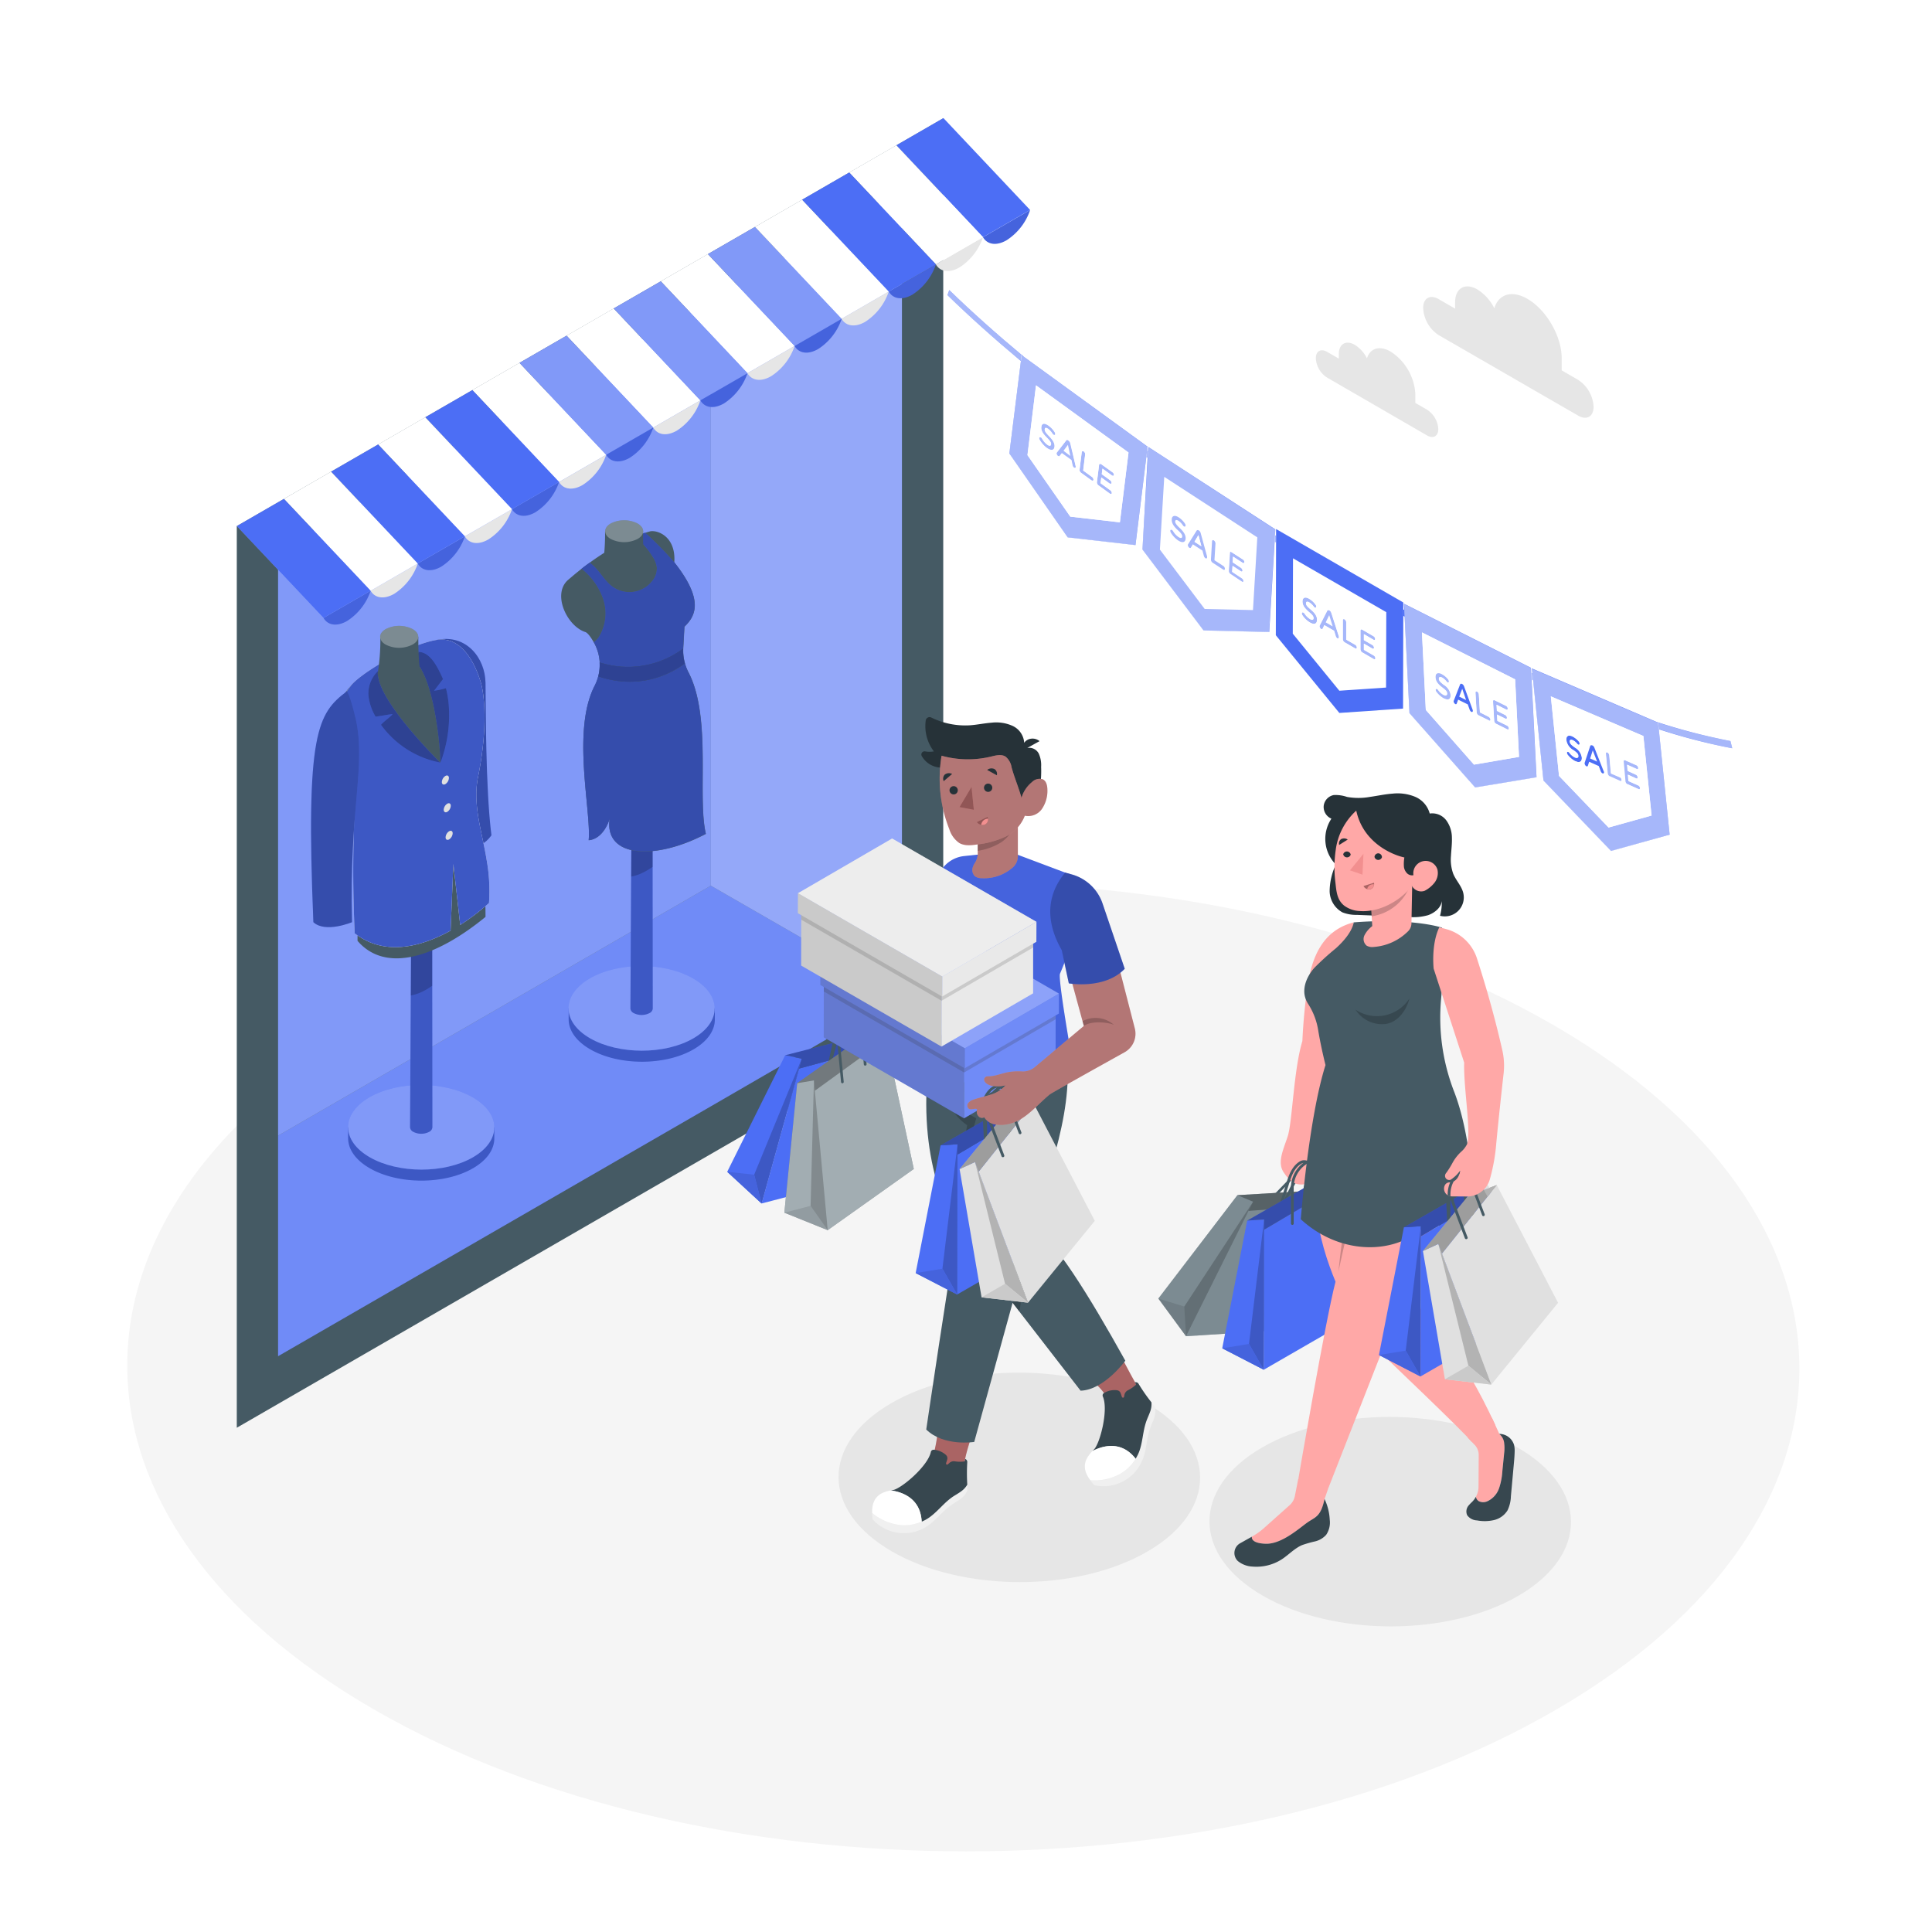 <svg class="animated" id="freepik_stories-shopping" xmlns="http://www.w3.org/2000/svg" viewBox="0 0 500 500" version="1.1" xmlns:xlink="http://www.w3.org/1999/xlink" xmlns:svgjs="http://svgjs.com/svgjs"><style>svg#freepik_stories-shopping:not(.animated) .animable {opacity: 0;}svg#freepik_stories-shopping.animated #freepik--Garland--inject-189 {animation: 1.5s Infinite  linear heartbeat;animation-delay: 0s;}svg#freepik_stories-shopping.animated #freepik--character-2--inject-189 {animation: 1.5s Infinite  linear wind;animation-delay: 0s;}svg#freepik_stories-shopping.animated #freepik--character-1--inject-189 {animation: 1.5s Infinite  linear wind;animation-delay: 0s;}            @keyframes heartbeat {                0% {                    transform: scale(1);                }                10% {                    transform: scale(1.1);                }                30% {                    transform: scale(1);                }                40% {                    transform: scale(1);                }                50% {                    transform: scale(1.1);                }                60% {                    transform: scale(1);                }                100% {                    transform: scale(1);                }            }                    @keyframes wind {                0% {                    transform: rotate( 0deg );                }                25% {                    transform: rotate( 1deg );                }                75% {                    transform: rotate( -1deg );                }            }        </style><g id="freepik--Floor--inject-189" class="animable" style="transform-origin: 249.306px 353.792px;"><path d="M401.82,265.16c-84.78-48.94-221.79-48.94-306,0S12,393.48,96.8,442.42s221.79,48.95,306,0S486.6,314.11,401.82,265.16Z" style="fill: rgb(245, 245, 245); transform-origin: 249.306px 353.792px;" id="el5nxor9vobub" class="animable"></path></g><g id="freepik--Shadows--inject-189" class="animable" style="transform-origin: 311.795px 388.072px;"><path d="M392.77,374.63c-18.33-10.58-48-10.58-66.18,0s-18.12,27.75.22,38.34,48,10.58,66.18,0S411.11,385.22,392.77,374.63Z" style="fill: rgb(230, 230, 230); transform-origin: 359.79px 393.802px;" id="elh28cusdy4x8" class="animable"></path><path d="M296.78,363.17c-18.33-10.58-48-10.58-66.18,0s-18.12,27.75.22,38.34,48,10.58,66.18,0S315.12,373.76,296.78,363.17Z" style="fill: rgb(230, 230, 230); transform-origin: 263.8px 382.342px;" id="elhcvnfq4fmjw" class="animable"></path></g><g id="freepik--Clouds--inject-189" class="animable" style="transform-origin: 376.48px 93.609px;"><path d="M395.29,77.34c-4.05-2.34-7.47-1.19-8.56,2.44a12.1,12.1,0,0,0-4.38-4.87c-3.17-1.83-5.76-.36-5.77,3.29v1.67l-4.26-2.46c-2.23-1.28-4-.25-4,2.31a8.84,8.84,0,0,0,4,7l36.1,20.84c2.23,1.28,4,.26,4-2.3a8.84,8.84,0,0,0-4-6.95l-4.26-2.46V92.71C404.18,87.06,400.21,80.18,395.29,77.34Z" style="fill: rgb(230, 230, 230); transform-origin: 390.37px 91.118px;" id="elyvzzbpvqal" class="animable"></path><path d="M359.91,91c-2.9-1.68-5.36-.86-6.14,1.75a8.65,8.65,0,0,0-3.14-3.5c-2.28-1.31-4.14-.26-4.14,2.36v1.2l-3.05-1.76c-1.6-.92-2.9-.18-2.9,1.65a6.31,6.31,0,0,0,2.88,5l25.91,15c1.59.92,2.89.18,2.9-1.65a6.38,6.38,0,0,0-2.88-5l-3.06-1.77V102A14,14,0,0,0,359.91,91Z" style="fill: rgb(230, 230, 230); transform-origin: 356.385px 100.891px;" id="eldhu5c1pyh3a" class="animable"></path></g><g id="freepik--Garland--inject-189" class="animable animator-active" style="transform-origin: 346.75px 147.69px;"><path d="M447.83,191.78l.47,1.87a153.74,153.74,0,0,1-19-4.92l-.18-1.71-.63-.27A156.56,156.56,0,0,0,447.83,191.78Z" style="fill: rgb(76, 110, 245); transform-origin: 438.395px 190.2px;" id="ela8a9zu8f7bh" class="animable"></path><path d="M396.29,174.13l.29.14.18,1.77-.39-.17Z" style="fill: rgb(76, 110, 245); transform-origin: 396.525px 175.085px;" id="elcerglqll2w7" class="animable"></path><path d="M329.87,140.16l.1-1.63.28.18v1.68Z" style="fill: rgb(76, 110, 245); transform-origin: 330.06px 139.46px;" id="el44jucolpqmo" class="animable"></path><path d="M245.2,76.38l.47-1.32c5.78,5.62,12.26,11.41,19.32,17.29l-.64-.46-.18,1.51C257.24,87.62,250.88,81.91,245.2,76.38Z" style="fill: rgb(76, 110, 245); transform-origin: 255.095px 84.23px;" id="elxs9lzrkhsl" class="animable"></path><path d="M265,92.35l32,23.25-.13,1.09-.2,1.55-2.81,22.83-17.54-2-15.1-21.71,3-24,.18-1.51Zm24.83,42.83,2.23-18.07L268.12,99.73l-2.23,18.06L277,133.71l12.86,1.47" style="fill: rgb(76, 110, 245); transform-origin: 279.11px 116.46px;" id="elc39psgxqivp" class="animable"></path><path d="M296.65,118.24l.2-1.55.29.2-.1,1.63C296.91,118.42,296.79,118.33,296.65,118.24Z" style="fill: rgb(76, 110, 245); transform-origin: 296.895px 117.605px;" id="el8e4e56fhq12" class="animable"></path><polygon points="343.1 161.07 344.01 159.2 344.9 162.12 343.1 161.07" style="fill: rgb(255, 255, 255); transform-origin: 344px 160.66px;" id="elpi4e0krgcv" class="animable"></polygon><path d="M338.83,155a5.22,5.22,0,0,1,1.62,1.49.83.83,0,0,1,.2.52c0,.27-.19.37-.42.24A.79.79,0,0,1,340,157a4,4,0,0,0-1.18-1.13c-.52-.3-.83-.17-.83.22v0c0,.45.22.78,1.22,1.63s1.64,1.69,1.63,2.67v0c0,1.11-.75,1.32-1.83.7a6.12,6.12,0,0,1-1.93-1.85,1,1,0,0,1-.18-.5c0-.27.2-.37.43-.23a.81.81,0,0,1,.27.24,4.47,4.47,0,0,0,1.43,1.44c.56.32.91.22.91-.22s-.2-.78-1.16-1.58c-1.09-1-1.7-1.67-1.7-2.75S337.81,154.37,338.83,155Z" style="fill: rgb(76, 110, 245); transform-origin: 338.87px 158.037px;" id="eliw8fq34o1j9" class="animable"></path><path d="M346.48,164.69a.85.85,0,0,1,0,.25c0,.28-.18.39-.42.25a1,1,0,0,1-.44-.61l-.41-1.35-2.5-1.44-.43.89c-.08.17-.23.2-.42.09a.92.92,0,0,1-.42-.73.36.36,0,0,1,.06-.2l1.92-3.78c.1-.2.29-.26.54-.12l.05,0a1.22,1.22,0,0,1,.53.73Zm-3.38-3.62,1.8,1.05L344,159.2l-.91,1.87" style="fill: rgb(76, 110, 245); transform-origin: 343.965px 161.557px;" id="elbtlz09f18ik" class="animable"></path><path d="M348,160.28a1,1,0,0,1,.44.77v4.49l2.33,1.34a.88.88,0,0,1,.41.71c0,.25-.19.36-.42.23l-2.77-1.6a1,1,0,0,1-.45-.79v-4.9C347.51,160.24,347.71,160.13,348,160.28Z" style="fill: rgb(76, 110, 245); transform-origin: 349.359px 164.044px;" id="elmn75aef3o7" class="animable"></path><path d="M355.49,164.67a.86.86,0,0,1,.4.69c0,.26-.18.36-.4.23L353,164.12v1.54l2.22,1.28a.91.91,0,0,1,.4.7c0,.25-.19.34-.41.22l-2.21-1.28v1.59l2.57,1.49a.88.88,0,0,1,.41.69c0,.27-.19.36-.41.23l-3-1.74a1,1,0,0,1-.46-.79l0-4.85c0-.29.2-.41.45-.26Z" style="fill: rgb(76, 110, 245); transform-origin: 354.045px 166.757px;" id="el1jz7tnai3yq" class="animable"></path><path d="M334.63,144.49l24.14,13.94-.06,19.49-12.09.82L334.57,164Zm11.47,20.7c.24.14.42,0,.42-.25a.85.85,0,0,0,0-.25l-1.9-6a1.22,1.22,0,0,0-.53-.73l-.05,0c-.25-.14-.44-.08-.54.12l-1.92,3.78a.36.36,0,0,0-.06.2.92.92,0,0,0,.42.73c.19.11.34.08.42-.09l.43-.89,2.5,1.44.41,1.35a1,1,0,0,0,.44.61m-5.27-4.76v0c0-1-.55-1.74-1.63-2.67s-1.23-1.18-1.22-1.63v0c0-.39.31-.52.83-.22A4,4,0,0,1,340,157a.79.79,0,0,0,.24.21c.23.13.42,0,.42-.24a.83.83,0,0,0-.2-.52,5.22,5.22,0,0,0-1.62-1.49c-1-.59-1.75-.31-1.76.7s.61,1.82,1.7,2.77c1,.8,1.16,1.14,1.16,1.56s-.35.56-.91.24a4.47,4.47,0,0,1-1.43-1.44.81.81,0,0,0-.27-.24c-.23-.14-.43,0-.43.23a1,1,0,0,0,.18.5,6.12,6.12,0,0,0,1.93,1.85c1.08.62,1.83.41,1.83-.7m14.68,10.15c.22.13.41,0,.41-.23a.88.88,0,0,0-.41-.69l-2.57-1.49v-1.59l2.21,1.28c.22.12.41,0,.41-.22a.91.91,0,0,0-.4-.7l-2.22-1.28v-1.54l2.54,1.47c.22.13.4,0,.4-.23a.86.86,0,0,0-.4-.69l-3-1.73c-.25-.15-.45,0-.45.26l0,4.85a1,1,0,0,0,.46.79l3,1.74m-4.79-2.76c.23.13.42,0,.42-.23a.88.88,0,0,0-.41-.71l-2.33-1.34v-4.49a1,1,0,0,0-.44-.77c-.26-.15-.46,0-.46.25v4.9a1,1,0,0,0,.45.79l2.77,1.6" style="fill: rgb(255, 255, 255); transform-origin: 346.67px 161.615px;" id="el5w7op975gg8" class="animable"></path><path d="M318.67,142.84l0,0,3,1.93a.87.87,0,0,1,.38.72c0,.23-.19.31-.41.19h0l-2.53-1.64-.09,1.47,2.21,1.44a.91.91,0,0,1,.37.71c0,.24-.19.32-.39.2l0,0-2.2-1.43-.09,1.53,2.56,1.67a.86.86,0,0,1,.38.71c0,.24-.19.32-.4.2h0l-3-2a1,1,0,0,1-.43-.8l.29-4.69C318.23,142.79,318.43,142.7,318.67,142.84Z" style="fill: rgb(76, 110, 245); transform-origin: 320.04px 146.685px;" id="eloelrskht2rd" class="animable"></path><path d="M301.31,123.41l24.08,15.66-1.12,18.82-12.5-.29-11.59-15.36Zm11.12,20.84a.61.61,0,0,0,0-.25l-1.62-5.95a1.21,1.21,0,0,0-.51-.76l0,0-.05,0a.35.35,0,0,0-.52.09l-2.18,3.49a.42.42,0,0,0-.08.18.9.9,0,0,0,.4.74l0,0c.18.11.32.08.4-.07l.5-.82,2.49,1.62.35,1.34a1.07,1.07,0,0,0,.42.64h0c.22.13.41,0,.42-.22m9.62,1.26a.87.87,0,0,0-.38-.72l-3-1.93,0,0c-.24-.14-.44-.05-.45.23l-.29,4.69a1,1,0,0,0,.43.8l3,2h0c.21.12.39,0,.4-.2a.86.86,0,0,0-.38-.71L318.86,148l.09-1.53,2.2,1.43,0,0c.2.12.38,0,.39-.2a.91.91,0,0,0-.37-.71L319,145.52l.09-1.47,2.53,1.64h0c.22.12.39,0,.41-.19m-15.23-6.16c.05-.93-.47-1.73-1.54-2.72s-1.19-1.25-1.17-1.69.31-.49.79-.21l.09.05a4.34,4.34,0,0,1,1.15,1.21,1,1,0,0,0,.23.22h0c.23.13.42.05.43-.21a.85.85,0,0,0-.17-.52,5.77,5.77,0,0,0-1.6-1.59l-.14-.09c-.94-.54-1.64-.32-1.7.61v0c-.07,1.05.53,1.81,1.6,2.81s1.13,1.22,1.11,1.62-.36.5-.86.21L305,139a4.77,4.77,0,0,1-1.39-1.52.86.86,0,0,0-.27-.27h0c-.22-.13-.41-.05-.43.2a.93.93,0,0,0,.16.5,6.48,6.48,0,0,0,1.88,2l.2.12c1,.56,1.67.37,1.73-.63v0M317,147.22a.9.9,0,0,0-.38-.72l-2.32-1.5.26-4.34a1,1,0,0,0-.42-.79h0c-.24-.15-.44-.05-.45.22l-.29,4.74a1,1,0,0,0,.43.8l2.77,1.8h0c.22.13.4,0,.41-.21" style="fill: rgb(255, 255, 255); transform-origin: 312.785px 140.65px;" id="eld1d8no9p3u6" class="animable"></path><path d="M312.39,144a.61.61,0,0,1,0,.25c0,.26-.2.35-.42.22h0a1.07,1.07,0,0,1-.42-.64l-.35-1.34-2.49-1.62-.5.82c-.08.15-.22.18-.4.07l0,0a.9.9,0,0,1-.4-.74.42.42,0,0,1,.08-.18l2.18-3.49a.35.35,0,0,1,.52-.09l.05,0,0,0a1.21,1.21,0,0,1,.51.76Zm-3.27-3.8,1.8,1.17-.77-2.89-1,1.72" style="fill: rgb(76, 110, 245); transform-origin: 309.906px 140.855px;" id="elv976rubncsm" class="animable"></path><polygon points="309.12 140.21 310.15 138.48 310.92 141.37 309.12 140.21" style="fill: rgb(255, 255, 255); transform-origin: 310.02px 139.925px;" id="elom52xlyseri" class="animable"></polygon><path d="M304.91,133.81l.14.09a5.77,5.77,0,0,1,1.6,1.59.85.85,0,0,1,.17.52c0,.26-.2.34-.43.21h0a1,1,0,0,1-.23-.22,4.34,4.34,0,0,0-1.15-1.21l-.09-.05c-.48-.28-.77-.16-.79.19s.2.8,1.17,1.71,1.59,1.79,1.54,2.72v0c-.06,1-.76,1.19-1.73.63l-.2-.12a6.48,6.48,0,0,1-1.88-2,.93.93,0,0,1-.16-.5c0-.25.21-.33.43-.2h0a.86.86,0,0,1,.27.27A4.77,4.77,0,0,0,305,139l.1.06c.5.29.83.2.86-.19s-.17-.78-1.11-1.64-1.67-1.76-1.6-2.81v0C303.27,133.49,304,133.27,304.91,133.81Z" style="fill: rgb(76, 110, 245); transform-origin: 304.856px 136.91px;" id="elvpv37gygmvl" class="animable"></path><path d="M314.14,139.86h0a1,1,0,0,1,.42.79l-.26,4.34,2.32,1.5a.9.9,0,0,1,.38.72c0,.25-.19.34-.41.21h0l-2.77-1.8a1,1,0,0,1-.43-.8l.29-4.74C313.7,139.81,313.9,139.71,314.14,139.86Z" style="fill: rgb(76, 110, 245); transform-origin: 315.195px 143.635px;" id="eljkl7h04ijba" class="animable"></path><path d="M297.21,115.69,330.06,137l-.09,1.5-.1,1.63-1.39,23.43-17-.4-15.81-20.94L297,118.52l.1-1.63Zm27.06,42.2,1.12-18.82-24.08-15.66-1.13,18.83,11.59,15.36,12.5.29" style="fill: rgb(76, 110, 245); transform-origin: 312.865px 139.625px;" id="elx6r5ierj31" class="animable"></path><polygon points="275.22 116.67 276.39 115.11 277.01 117.97 275.22 116.67" style="fill: rgb(255, 255, 255); transform-origin: 276.115px 116.54px;" id="elc4rhgursi4u" class="animable"></polygon><path d="M271.08,110a2.82,2.82,0,0,1,.31.21,5.87,5.87,0,0,1,1.55,1.67.87.87,0,0,1,.15.53c0,.23-.21.3-.42.17,0,0,0,0-.05,0a1.05,1.05,0,0,1-.23-.24,4.54,4.54,0,0,0-1.12-1.26.94.94,0,0,0-.18-.12c-.42-.24-.69-.16-.72.16s.15.79,1.1,1.76,1.54,1.88,1.43,2.78v0c-.11.9-.77,1.06-1.66.55l-.36-.23a7.19,7.19,0,0,1-1.83-2.08.84.84,0,0,1-.13-.5c0-.23.21-.3.42-.18l.06,0a.9.9,0,0,1,.25.28,5,5,0,0,0,1.36,1.6l.19.13c.45.25.75.19.79-.17s-.12-.76-1-1.68c-1.05-1.07-1.62-1.86-1.49-2.86S270.22,109.52,271.08,110Z" style="fill: rgb(76, 110, 245); transform-origin: 271.005px 113.092px;" id="el3whia1n1uw2" class="animable"></path><path d="M278.38,120.65a.76.76,0,0,1,0,.25c0,.23-.21.31-.42.19l-.05,0a1.08,1.08,0,0,1-.4-.65l-.29-1.33-2.47-1.79-.56.74c-.08.13-.23.14-.39,0l-.06,0a.92.92,0,0,1-.36-.75.31.31,0,0,1,.09-.18l2.45-3.16c.11-.15.28-.18.5,0l.08.06,0,0a1.25,1.25,0,0,1,.49.78Zm-3.16-4L277,118l-.62-2.87-1.17,1.56" style="fill: rgb(76, 110, 245); transform-origin: 275.885px 117.496px;" id="elj3kezstwpm7" class="animable"></path><path d="M280.38,116.79l.07,0a.94.94,0,0,1,.38.81l-.51,4.15,2.3,1.68a.89.89,0,0,1,.36.73c0,.22-.21.29-.41.18l-.05,0-2.76-2a.93.93,0,0,1-.38-.81l.56-4.54C280,116.74,280.16,116.66,280.38,116.79Z" style="fill: rgb(76, 110, 245); transform-origin: 281.179px 120.56px;" id="eloghfo1ox1fn" class="animable"></path><path d="M284.88,120.1l.06,0,3,2.16a.82.82,0,0,1,.34.71c0,.22-.19.29-.39.18l-.06,0-2.51-1.82-.18,1.42,2.19,1.59a.89.89,0,0,1,.35.73c0,.21-.2.27-.4.16l-.06,0L285,123.6l-.19,1.47,2.56,1.86a.9.9,0,0,1,.35.72c0,.22-.21.29-.41.17l-.05,0-3-2.18a1,1,0,0,1-.4-.81l.56-4.5C284.46,120.05,284.65,120,284.88,120.1Z" style="fill: rgb(76, 110, 245); transform-origin: 286.071px 123.965px;" id="elkio9acaii" class="animable"></path><path d="M268.12,99.73l23.93,17.38-2.23,18.07L277,133.71l-11.07-15.92ZM278.4,120.9a.76.76,0,0,0,0-.25l-1.33-5.9a1.25,1.25,0,0,0-.49-.78l0,0-.08-.06c-.22-.13-.39-.1-.5,0l-2.45,3.16a.31.31,0,0,0-.09.18.92.92,0,0,0,.36.75l.06,0c.16.1.31.09.39,0l.56-.74,2.47,1.79.29,1.33a1.08,1.08,0,0,0,.4.65l.05,0c.21.12.39,0,.42-.19m9.84,2.11a.82.82,0,0,0-.34-.71l-3-2.16-.06,0c-.23-.13-.42,0-.45.2l-.56,4.5a1,1,0,0,0,.4.81l3,2.18.05,0c.2.12.37.05.41-.17a.9.9,0,0,0-.35-.72l-2.56-1.86.19-1.47,2.18,1.59.06,0c.2.11.37,0,.4-.16a.89.89,0,0,0-.35-.73l-2.19-1.59.18-1.42,2.51,1.82.06,0c.2.11.37,0,.39-.18m-15.15-10.59a.87.87,0,0,0-.15-.53,5.87,5.87,0,0,0-1.55-1.67,2.82,2.82,0,0,0-.31-.21c-.86-.49-1.52-.31-1.62.53-.13,1,.44,1.81,1.49,2.88.92.92,1.09,1.28,1.05,1.67s-.35.43-.8.18l-.19-.13a5,5,0,0,1-1.36-1.6.9.9,0,0,0-.25-.28l-.06,0c-.21-.12-.39,0-.42.18a.84.84,0,0,0,.13.5,7,7,0,0,0,1.83,2.08l.36.23c.89.51,1.55.35,1.66-.55v0c.11-.9-.39-1.72-1.43-2.78s-1.16-1.32-1.11-1.75.31-.41.73-.17a.94.94,0,0,1,.18.12,4.54,4.54,0,0,1,1.12,1.26,1.05,1.05,0,0,0,.23.24s0,0,.05,0c.21.13.39.06.42-.17M283,124.2a.89.89,0,0,0-.36-.73l-2.3-1.68.51-4.15a.94.94,0,0,0-.38-.81l-.07,0c-.22-.13-.41-.05-.44.2l-.56,4.54a.93.93,0,0,0,.38.81l2.76,2,.05,0c.2.11.38,0,.41-.18" style="fill: rgb(255, 255, 255); transform-origin: 278.99px 117.455px;" id="elks0w59ri3o" class="animable"></path><path d="M373.38,174.54a5.12,5.12,0,0,1,1.41,1.23,1,1,0,0,1,.22.52c0,.29-.16.41-.39.3l0,0a.81.81,0,0,1-.2-.18,4.14,4.14,0,0,0-1.06-1l-.15-.08c-.52-.25-.81-.09-.79.31s.28.81,1.28,1.58a3.57,3.57,0,0,1,1.75,2.59c.07,1.17-.64,1.47-1.72.94l-.25-.13a6.14,6.14,0,0,1-1.72-1.58.92.92,0,0,1-.2-.5c0-.28.16-.4.39-.28l.06,0a.65.65,0,0,1,.21.19,4.28,4.28,0,0,0,1.31,1.25l.17.09c.55.26.88.13.85-.33s-.24-.79-1.2-1.51c-1.12-.86-1.75-1.54-1.82-2.66s.63-1.43,1.64-.94Z" style="fill: rgb(76, 110, 245); transform-origin: 373.49px 177.564px;" id="elzzk4cq51nqb" class="animable"></path><path d="M382.28,179a1,1,0,0,1,.45.74l.28,4.64,2.32,1.14h0a1,1,0,0,1,.42.68c0,.27-.16.39-.39.28l-2.76-1.35,0,0a1,1,0,0,1-.46-.75l-.3-5.08c0-.29.16-.43.42-.31Z" style="fill: rgb(76, 110, 245); transform-origin: 383.795px 182.734px;" id="elpjc0sbfrn4g" class="animable"></path><path d="M389.79,182.7a.89.89,0,0,1,.4.65c0,.27-.16.39-.38.29l-2.52-1.25.09,1.58,2.2,1.09,0,0a.88.88,0,0,1,.4.66c0,.27-.16.38-.37.28l-2.2-1.08.09,1.63,2.57,1.27,0,0a.89.89,0,0,1,.4.65c0,.28-.15.39-.37.29l-3-1.49,0,0a1,1,0,0,1-.44-.74l-.3-5c0-.31.16-.45.42-.32l3,1.47Z" style="fill: rgb(76, 110, 245); transform-origin: 388.415px 184.979px;" id="el7is2i7bqqn9" class="animable"></path><path d="M416.07,194.7a1,1,0,0,1,.44.71l.43,4.71,2.31,1,.05,0a.89.89,0,0,1,.4.65c0,.27-.13.42-.36.32l-2.75-1.23-.06,0a1,1,0,0,1-.44-.72l-.48-5.15c0-.3.15-.46.41-.34Z" style="fill: rgb(76, 110, 245); transform-origin: 417.655px 198.366px;" id="el84rwi30m51p" class="animable"></path><path d="M423.54,198.07a.9.9,0,0,1,.4.65c0,.27-.14.4-.35.3l-2.53-1.12.15,1.61,2.19,1,0,0a.93.93,0,0,1,.41.66c0,.27-.14.39-.36.3l-2.19-1,.15,1.66,2.56,1.15.05,0a1,1,0,0,1,.4.64c0,.28-.14.41-.36.31l-3-1.34-.06,0a1,1,0,0,1-.45-.73l-.46-5.09c0-.32.15-.46.4-.36l3,1.33Z" style="fill: rgb(76, 110, 245); transform-origin: 422.255px 200.471px;" id="elm1wil0kcb2" class="animable"></path><path d="M429.29,188.73,432.1,216l-15.17,4.23-17.48-18.22-2.69-26-.18-1.77-.13-1.25,32,13.73.63.27Zm-13,25.43,11.13-3.1-2.12-20.58-23.95-10.26,2.12,20.58,12.82,13.36" style="fill: rgb(76, 110, 245); transform-origin: 414.275px 196.61px;" id="el34aphkvs0lf" class="animable"></path><path d="M396.37,175.87l1.28,25.28-15.88,2.64-17-19.23-1.26-25-.09-1.73-.08-1.6,32.86,16.59.07,1.28Zm-14.9,22,11.65-2-1-20.06L368,163.67l1,20.06,12.45,14.11" style="fill: rgb(76, 110, 245); transform-origin: 380.495px 180.01px;" id="elcrd386v81re" class="animable"></path><g id="elf4a90yyyveg"><path d="M448.3,193.65l-.47-1.87a154.8,154.8,0,0,1-19.35-5l-32-13.72.13,1.24-.29-.13-.07-1.28-32.86-16.6.08,1.6-.27-.15v-1.78l-32.91-19v1.79l-.28-.17.09-1.5-32.85-21.35-.07,1.2-.29-.2.13-1.09L265,92.36c-7.06-5.88-13.54-11.68-19.32-17.3l-.47,1.33c5.68,5.53,12,11.23,19,17l-3,24,15.1,21.71,17.54,2,2.81-22.84.39.28-1.41,23.73,15.81,20.94,17,.4,1.39-23.43.38.23-.07,24,16.43,20.13,16.49-1.13.06-24,.37.2,1.26,25,17,19.23,15.88-2.64-1.28-25.28.39.17,2.69,26,17.48,18.23L432.1,216l-2.81-27.31A153.74,153.74,0,0,0,448.3,193.65Z" style="fill: rgb(255, 255, 255); opacity: 0.5; transform-origin: 346.755px 147.69px;" class="animable"></path></g><path d="M363.17,157.71l.27.15.09,1.73-.37-.2Z" style="fill: rgb(76, 110, 245); transform-origin: 363.345px 158.65px;" id="elnsh6nm9qhf" class="animable"></path><path d="M330.26,136.92l32.91,19v3.46l-.06,24-16.49,1.13L330.18,164.4l.07-24v-3.47Zm28.45,41,.06-19.49-24.14-13.94L334.57,164l12.05,14.76,12.09-.82" style="fill: rgb(76, 110, 245); transform-origin: 346.675px 160.715px;" id="elwq9d4ne4vp" class="animable"></path><path d="M392.11,175.83l1,20.06-11.65,2L369,183.73l-1-20.06Zm-11.34,8.39c.25.12.41,0,.4-.3l-.07-.26-2.2-6a1.22,1.22,0,0,0-.51-.67l-.05,0,0,0a.32.32,0,0,0-.51.17l-1.6,4.12a.36.36,0,0,0-.05.21.92.92,0,0,0,.41.68l0,0c.19.1.33,0,.39-.13l.37-1,2.49,1.23.48,1.35a1.06,1.06,0,0,0,.43.57l0,0m9.39,4.58c.22.1.39,0,.37-.29a.89.89,0,0,0-.4-.65l0,0-2.57-1.27-.09-1.63,2.2,1.08c.21.1.39,0,.37-.28a.88.88,0,0,0-.4-.66l0,0-2.2-1.09-.09-1.58,2.52,1.25c.22.1.39,0,.38-.29a.89.89,0,0,0-.4-.65l0,0-3-1.47c-.26-.13-.44,0-.42.32l.3,5a1,1,0,0,0,.44.74l0,0,3,1.49m-16.47-8c1.08.53,1.79.23,1.72-.92a3.56,3.56,0,0,0-1.75-2.61c-1-.77-1.25-1.09-1.28-1.56s.27-.58.79-.33l.15.08a4.14,4.14,0,0,1,1.06,1,.81.81,0,0,0,.2.18l0,0c.23.11.41,0,.39-.3a1,1,0,0,0-.22-.52,5.12,5.12,0,0,0-1.41-1.23l-.25-.14c-1-.49-1.7-.13-1.64.92s.7,1.82,1.82,2.68c1,.72,1.18,1.06,1.2,1.5s-.3.6-.85.34l-.17-.09a4.28,4.28,0,0,1-1.31-1.25.65.65,0,0,0-.21-.19l-.06,0c-.23-.12-.41,0-.39.28a.92.92,0,0,0,.2.5,6.14,6.14,0,0,0,1.72,1.58l.25.13m11.69,5.67c.23.11.4,0,.39-.28a1,1,0,0,0-.42-.68h0L383,184.33l-.28-4.64a1,1,0,0,0-.45-.74l0,0c-.26-.12-.44,0-.42.31l.3,5.08a1,1,0,0,0,.46.75l0,0,2.76,1.35" style="fill: rgb(255, 255, 255); transform-origin: 380.555px 180.78px;" id="el15sykbhk9og" class="animable"></path><polygon points="377.63 180.27 378.38 178.25 379.42 181.16 377.63 180.27" style="fill: rgb(255, 255, 255); transform-origin: 378.525px 179.705px;" id="el7k6u8ftr2t7" class="animable"></polygon><path d="M381.17,183.92c0,.28-.15.42-.4.3l0,0a1.06,1.06,0,0,1-.43-.57l-.48-1.35-2.49-1.23-.37,1c-.06.18-.2.23-.39.13l0,0a.92.92,0,0,1-.41-.68.36.36,0,0,1,.05-.21l1.6-4.12a.32.32,0,0,1,.51-.17l0,0,.05,0a1.22,1.22,0,0,1,.51.67l2.2,6Zm-3.55-3.65,1.8.89-1-2.91-.76,2" style="fill: rgb(76, 110, 245); transform-origin: 378.685px 180.606px;" id="el8p5vrd3ausu" class="animable"></path><path d="M407.31,190.77a4.94,4.94,0,0,1,1.29,1.1.93.93,0,0,1,.23.52c0,.29-.14.43-.37.32l0,0a1,1,0,0,1-.2-.16,4,4,0,0,0-1-.89l-.21-.1c-.52-.24-.8,0-.76.36s.3.81,1.31,1.53a3.57,3.57,0,0,1,1.8,2.54v0c.1,1.17-.58,1.52-1.66,1a3.35,3.35,0,0,1-.37-.2,5.77,5.77,0,0,1-1.61-1.44,1,1,0,0,1-.22-.49c0-.28.15-.42.38-.31l.06,0a.76.76,0,0,1,.21.18,4,4,0,0,0,1.22,1.13l.26.14c.56.25.88.09.84-.38s-.27-.78-1.24-1.47a3.53,3.53,0,0,1-1.87-2.61c-.1-1.08.56-1.49,1.58-1A2.69,2.69,0,0,1,407.31,190.77Z" style="fill: rgb(76, 110, 245); transform-origin: 407.4px 193.78px;" id="elui5mrpk1q3g" class="animable"></path><polygon points="411.53 196.3 412.2 194.19 413.32 197.09 411.53 196.3" style="fill: rgb(255, 255, 255); transform-origin: 412.425px 195.64px;" id="elhfaf91dhwnh" class="animable"></polygon><path d="M425.31,190.48l2.12,20.58-11.13,3.1L403.48,200.8l-2.12-20.58Zm-10.56,9.66c.24.1.4,0,.37-.34l-.07-.25-2.36-6a1.27,1.27,0,0,0-.49-.64l-.08,0-.05,0a.32.32,0,0,0-.5.2l-1.42,4.29a.54.54,0,0,0,0,.22,1,1,0,0,0,.41.67l.05,0c.19.09.33,0,.38-.16l.32-1,2.49,1.11.51,1.34a1.1,1.1,0,0,0,.43.55l.05,0m9.35,4.12c.22.1.38,0,.36-.31a1,1,0,0,0-.4-.64l-.05,0-2.56-1.15-.15-1.66,2.19,1c.22.09.39,0,.36-.3a.93.93,0,0,0-.41-.66l0,0-2.19-1-.15-1.61,2.53,1.12c.21.1.38,0,.35-.3a.9.9,0,0,0-.4-.65l0,0-3-1.33c-.25-.1-.43,0-.4.36l.46,5.09a1,1,0,0,0,.45.73l.06,0,3,1.34M407.69,197c1.08.48,1.76.13,1.66-1v0a3.57,3.57,0,0,0-1.8-2.54c-1-.72-1.27-1-1.31-1.52s.24-.61.76-.37l.21.1a4,4,0,0,1,1,.89,1,1,0,0,0,.2.16l0,0c.23.11.4,0,.37-.32a.93.93,0,0,0-.23-.52,4.94,4.94,0,0,0-1.29-1.1,2.69,2.69,0,0,0-.38-.19c-1-.46-1.68-.05-1.58,1a3.53,3.53,0,0,0,1.87,2.62c1,.69,1.2,1,1.24,1.46s-.28.64-.84.39l-.26-.14a4,4,0,0,1-1.22-1.13.76.76,0,0,0-.21-.18l-.06,0c-.23-.11-.4,0-.38.31a1,1,0,0,0,.22.49,5.77,5.77,0,0,0,1.61,1.44,3.35,3.35,0,0,0,.37.2m11.65,5.11c.23.1.39,0,.36-.32a.89.89,0,0,0-.4-.65l-.05,0-2.31-1-.43-4.71a1,1,0,0,0-.44-.71l-.05,0c-.26-.12-.43,0-.41.34l.48,5.15a1,1,0,0,0,.44.72l.06,0,2.75,1.23" style="fill: rgb(255, 255, 255); transform-origin: 414.395px 197.19px;" id="el4kqnpieuzcx" class="animable"></path><path d="M415.12,199.8c0,.29-.13.44-.37.34l-.05,0a1.1,1.1,0,0,1-.43-.55l-.51-1.34-2.49-1.11-.32,1c-.05.19-.19.25-.38.16l-.05,0a1,1,0,0,1-.41-.67.54.54,0,0,1,0-.22l1.42-4.29a.32.32,0,0,1,.5-.2l.05,0,.08,0a1.27,1.27,0,0,1,.49.64l2.36,6Zm-3.59-3.5,1.8.8-1.13-2.91-.67,2.11" style="fill: rgb(76, 110, 245); transform-origin: 412.609px 196.516px;" id="elmoecjqple" class="animable"></path></g><g id="freepik--window-shopping--inject-189" class="animable" style="transform-origin: 163.935px 200.03px;"><polygon points="61.28 136.16 61.28 369.5 244.11 263.94 244.11 30.61 61.28 136.16" style="fill: rgb(69, 90, 100); transform-origin: 152.695px 200.055px;" id="elocdmnum0ntd" class="animable"></polygon><polygon points="183.96 77.68 71.97 142.34 71.97 293.9 183.96 229.21 183.96 77.68" style="fill: rgb(76, 110, 245); transform-origin: 127.965px 185.79px;" id="ely5jdulqy8rk" class="animable"></polygon><polygon points="183.96 229.21 71.97 293.9 71.97 350.98 183.96 286.32 233.42 257.67 183.96 229.21" style="fill: rgb(76, 110, 245); transform-origin: 152.695px 290.095px;" id="ellz7ywiygtfp" class="animable"></polygon><polygon points="233.42 257.67 233.42 257.67 233.42 49.13 183.96 77.68 183.96 229.21 233.42 257.67" style="fill: rgb(76, 110, 245); transform-origin: 208.69px 153.4px;" id="elqyn7drao5d" class="animable"></polygon><g id="eldoloi3nl2aa"><polygon points="183.96 77.68 71.97 142.34 71.97 293.9 183.96 229.21 183.96 77.68" style="fill: rgb(255, 255, 255); opacity: 0.3; transform-origin: 127.965px 185.79px;" class="animable"></polygon></g><g id="elc9w8n00b998"><polygon points="183.96 229.21 71.97 293.9 71.97 350.98 183.96 286.32 233.42 257.67 183.96 229.21" style="fill: rgb(255, 255, 255); opacity: 0.2; transform-origin: 152.695px 290.095px;" class="animable"></polygon></g><g id="elx05fbql19eo"><polygon points="233.42 257.67 233.42 257.67 233.42 49.13 183.96 77.68 183.96 229.21 233.42 257.67" style="fill: rgb(255, 255, 255); opacity: 0.4; transform-origin: 208.69px 153.4px;" class="animable"></polygon></g><polygon points="146.63 86.87 169.06 110.65 181.25 103.61 158.82 79.83 146.63 86.87" style="fill: rgb(255, 255, 255); transform-origin: 163.94px 95.24px;" id="eljfgdgfqtdwt" class="animable"></polygon><polygon points="171.01 72.8 193.44 96.57 205.64 89.53 183.2 65.76 171.01 72.8" style="fill: rgb(255, 255, 255); transform-origin: 188.325px 81.165px;" id="elgr990l6anom" class="animable"></polygon><polygon points="158.82 79.83 181.25 103.61 193.44 96.57 171.01 72.8 158.82 79.83" style="fill: rgb(76, 110, 245); transform-origin: 176.13px 88.205px;" id="elyjvelz277v" class="animable"></polygon><polygon points="183.2 65.76 205.64 89.53 217.83 82.49 195.4 58.72 183.2 65.76" style="fill: rgb(76, 110, 245); transform-origin: 200.515px 74.125px;" id="elgsx0teodhk" class="animable"></polygon><polygon points="195.4 58.72 217.83 82.49 230.02 75.45 207.59 51.68 195.4 58.72" style="fill: rgb(255, 255, 255); transform-origin: 212.71px 67.085px;" id="eltv315ctagy" class="animable"></polygon><polygon points="122.25 100.95 144.68 124.73 156.87 117.69 134.44 93.91 122.25 100.95" style="fill: rgb(255, 255, 255); transform-origin: 139.56px 109.32px;" id="elzjugv21pe" class="animable"></polygon><polygon points="134.44 93.91 156.87 117.69 169.06 110.65 146.63 86.87 134.44 93.91" style="fill: rgb(76, 110, 245); transform-origin: 151.75px 102.28px;" id="elxpwnravyx6d" class="animable"></polygon><g id="elhr9hpqx0g2t"><g style="opacity: 0.3; transform-origin: 163.94px 95.24px;" class="animable"><polygon points="146.63 86.87 169.06 110.65 181.25 103.61 158.82 79.83 146.63 86.87" style="fill: rgb(255, 255, 255); transform-origin: 163.94px 95.24px;" id="elmbku84tq3bb" class="animable"></polygon><polygon points="171.01 72.8 193.44 96.57 205.64 89.53 183.2 65.76 171.01 72.8" style="fill: rgb(255, 255, 255); transform-origin: 188.325px 81.165px;" id="el7utps5jqsbc" class="animable"></polygon><polygon points="158.82 79.83 181.25 103.61 193.44 96.57 171.01 72.8 158.82 79.83" style="fill: rgb(255, 255, 255); transform-origin: 176.13px 88.205px;" id="elkabm6epuhgr" class="animable"></polygon><polygon points="183.2 65.76 205.64 89.53 217.83 82.49 195.4 58.72 183.2 65.76" style="fill: rgb(255, 255, 255); transform-origin: 200.515px 74.125px;" id="elaj12mgoing4" class="animable"></polygon><polygon points="195.4 58.72 217.83 82.49 230.02 75.45 207.59 51.68 195.4 58.72" style="fill: rgb(255, 255, 255); transform-origin: 212.71px 67.085px;" id="elq22nvy0tmo" class="animable"></polygon><g style="isolation: isolate; transform-origin: 237.09px 53.005px;" id="elsa7v05wsbtd" class="animable"><polygon points="231.97 37.6 254.4 61.38 266.59 54.34 244.16 30.56 231.97 37.6" style="fill: rgb(255, 255, 255); transform-origin: 249.28px 45.97px;" id="el2uxmjfr4du8" class="animable"></polygon><polygon points="219.78 44.64 242.21 68.42 254.4 61.38 231.97 37.6 219.78 44.64" style="fill: rgb(255, 255, 255); transform-origin: 237.09px 53.01px;" id="elsnxeovdbrei" class="animable"></polygon><polygon points="207.59 51.68 230.02 75.45 242.21 68.42 219.78 44.64 207.59 51.68" style="fill: rgb(255, 255, 255); transform-origin: 224.9px 60.045px;" id="elcfeqi1aluvc" class="animable"></polygon></g><polygon points="122.25 100.95 144.68 124.73 156.87 117.69 134.44 93.91 122.25 100.95" style="fill: rgb(255, 255, 255); transform-origin: 139.56px 109.32px;" id="elx983x1p3ix8" class="animable"></polygon><g style="isolation: isolate; transform-origin: 102.985px 130.435px;" id="elis0qlhvo7u" class="animable"><polygon points="110.05 107.99 132.49 131.77 144.68 124.73 122.25 100.95 110.05 107.99" style="fill: rgb(255, 255, 255); transform-origin: 127.365px 116.36px;" id="el2nekr2ynt2r" class="animable"></polygon><polygon points="97.86 115.03 120.29 138.8 132.49 131.77 110.05 107.99 97.86 115.03" style="fill: rgb(255, 255, 255); transform-origin: 115.175px 123.395px;" id="elfyp6u2gshgw" class="animable"></polygon><polygon points="85.67 122.07 108.1 145.84 120.29 138.8 97.86 115.03 85.67 122.07" style="fill: rgb(255, 255, 255); transform-origin: 102.98px 130.435px;" id="ellxj69yd0b3" class="animable"></polygon><polygon points="73.48 129.11 95.91 152.88 108.1 145.84 85.67 122.07 73.48 129.11" style="fill: rgb(255, 255, 255); transform-origin: 90.79px 137.475px;" id="elvkda9quw37" class="animable"></polygon><polygon points="61.29 136.15 83.72 159.92 95.91 152.88 73.48 129.11 61.29 136.15" style="fill: rgb(255, 255, 255); transform-origin: 78.6px 144.515px;" id="el2wvr721gmdw" class="animable"></polygon></g><polygon points="134.44 93.91 156.87 117.69 169.06 110.65 146.63 86.87 134.44 93.91" style="fill: rgb(255, 255, 255); transform-origin: 151.75px 102.28px;" id="el406wr1nbsv1" class="animable"></polygon></g></g><path d="M95.92,152.89a14.94,14.94,0,0,1-6.08,7.81c-2.66,1.54-5,1.13-6.11-.77Z" style="fill: rgb(76, 110, 245); transform-origin: 89.825px 157.266px;" id="el2ig0minfcw" class="animable"></path><path d="M108.12,145.85a15.07,15.07,0,0,1-6.09,7.82c-2.66,1.53-5,1.12-6.11-.78Z" style="fill: rgb(255, 255, 255); transform-origin: 102.02px 150.227px;" id="elt8gdr6r09kc" class="animable"></path><path d="M169.07,110.66a15,15,0,0,1-6.08,7.81c-2.67,1.54-5,1.13-6.11-.77Z" style="fill: rgb(76, 110, 245); transform-origin: 162.975px 115.036px;" id="elb46m2n0vltl" class="animable"></path><path d="M156.88,117.7a15,15,0,0,1-6.09,7.81c-2.66,1.54-5,1.12-6.1-.77Z" style="fill: rgb(255, 255, 255); transform-origin: 150.785px 122.075px;" id="elgmx41tscjql" class="animable"></path><path d="M144.69,124.74a15,15,0,0,1-6.09,7.81c-2.66,1.54-5,1.12-6.1-.77Z" style="fill: rgb(76, 110, 245); transform-origin: 138.595px 129.115px;" id="elw3bgc1cdp7" class="animable"></path><path d="M132.5,131.78a15,15,0,0,1-6.09,7.81c-2.66,1.54-5,1.12-6.1-.77Z" style="fill: rgb(255, 255, 255); transform-origin: 126.405px 136.155px;" id="el4tmjxkfgc6a" class="animable"></path><path d="M120.31,138.82a15.09,15.09,0,0,1-6.09,7.81c-2.66,1.54-5,1.12-6.1-.78Z" style="fill: rgb(76, 110, 245); transform-origin: 114.215px 143.194px;" id="eli39n8cw3i3h" class="animable"></path><path d="M205.64,89.55a15,15,0,0,1-6.08,7.81c-2.67,1.54-5,1.12-6.11-.77Z" style="fill: rgb(255, 255, 255); transform-origin: 199.545px 93.925px;" id="el21p5v1usoae" class="animable"></path><path d="M193.45,96.59a15.12,15.12,0,0,1-6.08,7.81c-2.67,1.54-5,1.12-6.11-.78Z" style="fill: rgb(76, 110, 245); transform-origin: 187.355px 100.964px;" id="el44bz4xumk9l" class="animable"></path><path d="M181.26,103.62a15.1,15.1,0,0,1-6.08,7.82c-2.67,1.53-5,1.12-6.11-.78Z" style="fill: rgb(255, 255, 255); transform-origin: 175.165px 107.997px;" id="el53rgus379nn" class="animable"></path><path d="M217.83,82.51a15,15,0,0,1-6.08,7.81c-2.67,1.54-5,1.12-6.11-.77Z" style="fill: rgb(76, 110, 245); transform-origin: 211.735px 86.885px;" id="elx0fo4v0gi5g" class="animable"></path><path d="M266.59,54.36a15,15,0,0,1-6.08,7.81c-2.66,1.54-5,1.12-6.11-.78Z" style="fill: rgb(76, 110, 245); transform-origin: 260.495px 58.734px;" id="el14a6n1iqhwl" class="animable"></path><path d="M254.4,61.39a15,15,0,0,1-6.08,7.82c-2.66,1.53-5,1.12-6.11-.78Z" style="fill: rgb(255, 255, 255); transform-origin: 248.305px 65.767px;" id="elk800m6pjav" class="animable"></path><path d="M242.21,68.43a15,15,0,0,1-6.08,7.82c-2.66,1.53-5,1.12-6.11-.78Z" style="fill: rgb(76, 110, 245); transform-origin: 236.115px 72.807px;" id="elso6zu9mo4qm" class="animable"></path><path d="M230,75.47a15,15,0,0,1-6.08,7.81c-2.66,1.54-5,1.12-6.11-.77Z" style="fill: rgb(255, 255, 255); transform-origin: 223.905px 79.845px;" id="el4n7cvwthjzj" class="animable"></path><g id="elw0280bbvi6j"><g style="opacity: 0.1; transform-origin: 175.16px 108.001px;" class="animable"><path d="M95.92,152.89a14.94,14.94,0,0,1-6.08,7.81c-2.66,1.54-5,1.13-6.11-.77Z" id="el7ybxqfs2k0v" class="animable" style="transform-origin: 89.825px 157.266px;"></path><path d="M108.12,145.85a15.07,15.07,0,0,1-6.09,7.82c-2.66,1.53-5,1.12-6.11-.78Z" id="elbvjxa1obct" class="animable" style="transform-origin: 102.02px 150.227px;"></path><path d="M169.07,110.66a15,15,0,0,1-6.08,7.81c-2.67,1.54-5,1.13-6.11-.77Z" id="el9vwqh526khf" class="animable" style="transform-origin: 162.975px 115.036px;"></path><path d="M156.88,117.7a15,15,0,0,1-6.09,7.81c-2.66,1.54-5,1.12-6.1-.77Z" id="elcdr4mmp8u3a" class="animable" style="transform-origin: 150.785px 122.075px;"></path><path d="M144.69,124.74a15,15,0,0,1-6.09,7.81c-2.66,1.54-5,1.12-6.1-.77Z" id="el86o05g2jpuv" class="animable" style="transform-origin: 138.595px 129.115px;"></path><path d="M132.5,131.78a15,15,0,0,1-6.09,7.81c-2.66,1.54-5,1.12-6.1-.77Z" id="el2ji08hwwh16" class="animable" style="transform-origin: 126.405px 136.155px;"></path><path d="M120.31,138.82a15.09,15.09,0,0,1-6.09,7.81c-2.66,1.54-5,1.12-6.1-.78Z" id="elbky9rl1eqtp" class="animable" style="transform-origin: 114.215px 143.194px;"></path><path d="M205.64,89.55a15,15,0,0,1-6.08,7.81c-2.67,1.54-5,1.12-6.11-.77Z" id="el4xo4s7b0wg7" class="animable" style="transform-origin: 199.545px 93.925px;"></path><path d="M193.45,96.59a15.12,15.12,0,0,1-6.08,7.81c-2.67,1.54-5,1.12-6.11-.78Z" id="eltw2x9nc7elr" class="animable" style="transform-origin: 187.355px 100.964px;"></path><path d="M181.26,103.62a15.1,15.1,0,0,1-6.08,7.82c-2.67,1.53-5,1.12-6.11-.78Z" id="elkp1x572fjr" class="animable" style="transform-origin: 175.165px 107.997px;"></path><path d="M217.83,82.51a15,15,0,0,1-6.08,7.81c-2.67,1.54-5,1.12-6.11-.77Z" id="elsv5p2pz8pen" class="animable" style="transform-origin: 211.735px 86.885px;"></path><path d="M266.59,54.36a15,15,0,0,1-6.08,7.81c-2.66,1.54-5,1.12-6.11-.78Z" id="el1tw0ksf4c9l" class="animable" style="transform-origin: 260.495px 58.734px;"></path><path d="M254.4,61.39a15,15,0,0,1-6.08,7.82c-2.66,1.53-5,1.12-6.11-.78Z" id="elvftx1ylef3j" class="animable" style="transform-origin: 248.305px 65.767px;"></path><path d="M242.21,68.43a15,15,0,0,1-6.08,7.82c-2.66,1.53-5,1.12-6.11-.78Z" id="el53zgxgdt11u" class="animable" style="transform-origin: 236.115px 72.807px;"></path><path d="M230,75.47a15,15,0,0,1-6.08,7.81c-2.66,1.54-5,1.12-6.11-.77Z" id="elyhxbkhsz4m" class="animable" style="transform-origin: 223.905px 79.845px;"></path></g></g><path d="M112.89,165.63c7.77-1.67,12.67,4.65,12.76,11.1s0,27.34,1.53,39.45C124.13,220.48,120,219,120,219,120.8,187.5,112.89,165.63,112.89,165.63Z" style="fill: rgb(76, 110, 245); transform-origin: 120.035px 192.302px;" id="ellpszn92q6br" class="animable"></path><g id="elbptrn616pe9"><path d="M112.89,165.63c7.77-1.67,12.67,4.65,12.76,11.1s0,27.34,1.53,39.45C124.13,220.48,120,219,120,219,120.8,187.5,112.89,165.63,112.89,165.63Z" style="opacity: 0.3; transform-origin: 120.035px 192.302px;" class="animable"></path></g><path d="M127.92,291.7h-.69a11.68,11.68,0,0,0-4.89-4.86c-7.41-4.28-19.38-4.28-26.75,0a11.45,11.45,0,0,0-4.85,4.9H90.1v2.84h0c0,2.81,1.87,5.61,5.58,7.75,7.41,4.28,19.39,4.28,26.75,0,3.68-2.14,5.51-4.94,5.49-7.75h0Z" style="fill: rgb(76, 110, 245); transform-origin: 109.01px 294.585px;" id="el9babt1ubczd" class="animable"></path><g id="elouo2ot3t6if"><path d="M127.92,291.7h-.69a11.68,11.68,0,0,0-4.89-4.86c-7.41-4.28-19.38-4.28-26.75,0a11.45,11.45,0,0,0-4.85,4.9H90.1v2.84h0c0,2.81,1.87,5.61,5.58,7.75,7.41,4.28,19.39,4.28,26.75,0,3.68-2.14,5.51-4.94,5.49-7.75h0Z" style="opacity: 0.2; transform-origin: 109.01px 294.585px;" class="animable"></path></g><path d="M122.34,284c-7.41-4.28-19.38-4.28-26.75,0s-7.32,11.22.09,15.49,19.39,4.28,26.75,0S129.75,288.27,122.34,284Z" style="fill: rgb(76, 110, 245); transform-origin: 109.008px 291.743px;" id="elroxnw2km57" class="animable"></path><g id="el8evarwcuv6j"><path d="M122.34,284c-7.41-4.28-19.38-4.28-26.75,0s-7.32,11.22.09,15.49,19.39,4.28,26.75,0S129.75,288.27,122.34,284Z" style="fill: rgb(255, 255, 255); opacity: 0.3; transform-origin: 109.008px 291.743px;" class="animable"></path></g><path d="M111.85,239.8h-5.44l-.29,51.94h0a1.44,1.44,0,0,0,.85,1.18,4.47,4.47,0,0,0,4.09,0,1.43,1.43,0,0,0,.84-1.18Z" style="fill: rgb(76, 110, 245); transform-origin: 109.01px 266.608px;" id="elvs7fqprjrt" class="animable"></path><g id="elby9ona5qfrb"><path d="M111.85,239.8h-5.44l-.29,51.94h0a1.44,1.44,0,0,0,.85,1.18,4.47,4.47,0,0,0,4.09,0,1.43,1.43,0,0,0,.84-1.18Z" style="opacity: 0.2; transform-origin: 109.01px 266.608px;" class="animable"></path></g><g id="eldo1lsy68624"><path d="M111.86,255.1V239.8h-5.44l-.1,17.83a11.88,11.88,0,0,0,3-1A16.75,16.75,0,0,0,111.86,255.1Z" style="opacity: 0.2; transform-origin: 109.09px 248.715px;" class="animable"></path></g><path d="M97.91,172.52c-12.86,6.1-12.63,16-7.36,24s5.69,10.25,5.69,13.58-3.71,10.82-3.71,20.11v13.28c7.18,8.36,20.08,4.48,33.12-6.2,0-17.34-3.33-20.23-3.33-27,0-11.4,2.64-16.26,2.64-26.39s-6.22-19.83-13.52-17.68A56.52,56.52,0,0,0,97.91,172.52Z" style="fill: rgb(69, 90, 100); transform-origin: 106.405px 206.968px;" id="elq0vmz06w69l" class="animable"></path><path d="M125.93,222.5c-1.11-7-3.59-13.84-2.29-21.06,2.79-13.5,1.6-22.05.83-24.69s-4-12.42-11.58-11.12-20,8.92-22.09,11.87c0,0-4.55,5.63-4.69,10.39s4.37,9.53,5.35,15.15-.77,14,.34,38.5c7.54,5.9,16.93,3.67,24.81-.7l.72-17.27,1.77,15.8a57.34,57.34,0,0,0,7.45-5.67A45.44,45.44,0,0,0,125.93,222.5Z" style="fill: rgb(240, 240, 240); transform-origin: 106.382px 205.315px;" id="eluilauddo8n" class="animable"></path><path d="M125.93,222.5c-1.11-7-3.59-13.84-2.29-21.06,2.79-13.5,1.6-22.05.83-24.69s-4-12.42-11.58-11.12-20,8.92-22.09,11.87c0,0-4.55,5.63-4.69,10.39s4.37,9.53,5.35,15.15-.77,14,.34,38.5c7.54,5.9,16.93,3.67,24.81-.7l.72-17.27,1.77,15.8a57.34,57.34,0,0,0,7.45-5.67A45.44,45.44,0,0,0,125.93,222.5Z" style="fill: rgb(76, 110, 245); transform-origin: 106.382px 205.315px;" id="elvvnmgp46n0p" class="animable"></path><g id="els33m5fu6gt"><path d="M125.93,222.5c-1.11-7-3.59-13.84-2.29-21.06,2.79-13.5,1.6-22.05.83-24.69s-4-12.42-11.58-11.12-20,8.92-22.09,11.87c0,0-4.55,5.63-4.69,10.39s4.37,9.53,5.35,15.15-.77,14,.34,38.5c7.54,5.9,16.93,3.67,24.81-.7l.72-17.27,1.77,15.8a57.34,57.34,0,0,0,7.45-5.67A45.44,45.44,0,0,0,125.93,222.5Z" style="opacity: 0.2; transform-origin: 106.382px 205.315px;" class="animable"></path></g><path d="M115.26,200.82c.51-.29.92-.06.92.52a2,2,0,0,1-.91,1.58c-.51.29-.92.06-.92-.52A2,2,0,0,1,115.26,200.82Z" style="fill: rgb(224, 224, 224); transform-origin: 115.265px 201.87px;" id="el6cej2j6b4o" class="animable"></path><path d="M115.75,208c.5-.29.91-.05.91.53a2,2,0,0,1-.91,1.58c-.5.29-.91,0-.92-.53A2,2,0,0,1,115.75,208Z" style="fill: rgb(224, 224, 224); transform-origin: 115.745px 209.051px;" id="elgkwpfxlbo5" class="animable"></path><path d="M116.23,215.13c.51-.29.92-.06.92.52a2,2,0,0,1-.91,1.58c-.51.29-.92.06-.92-.52A2,2,0,0,1,116.23,215.13Z" style="fill: rgb(224, 224, 224); transform-origin: 116.235px 216.18px;" id="elnhhzagiwwaa" class="animable"></path><path d="M97.83,174.73a4.67,4.67,0,0,1,0-1.06,8,8,0,0,0-2.46,6.45,13.53,13.53,0,0,0,1.83,5.34c1.06-.11,3.35-.56,4.41-.66-.59.81-2.42,2-3,2.79a24.66,24.66,0,0,0,15.32,9.76S98.41,182.14,97.83,174.73Z" style="fill: rgb(76, 110, 245); transform-origin: 104.637px 185.51px;" id="el8ebhhnw0oeo" class="animable"></path><path d="M116.19,183.4a26.39,26.39,0,0,0-.78-5.3,18.82,18.82,0,0,1-3.08.66l2.31-3c-.11-.28-.23-.55-.35-.82-1.23-2.63-3.07-6.22-6-6.22a7.56,7.56,0,0,0-.21,1.74,3.91,3.91,0,0,0,.49,2.05c3.87,5.75,5.42,20.73,5.34,24.82l.25-.41A34.83,34.83,0,0,0,116.19,183.4Z" style="fill: rgb(76, 110, 245); transform-origin: 112.154px 183.025px;" id="eluou10t6jjvd" class="animable"></path><g id="elnrzfh14k4r"><path d="M97.83,174.73a4.67,4.67,0,0,1,0-1.06,8,8,0,0,0-2.46,6.45,13.53,13.53,0,0,0,1.83,5.34c1.06-.11,3.35-.56,4.41-.66-.59.81-2.42,2-3,2.79a24.66,24.66,0,0,0,15.32,9.76S98.41,182.14,97.83,174.73Z" style="opacity: 0.4; transform-origin: 104.637px 185.51px;" class="animable"></path></g><g id="el5ckfy55gwfl"><path d="M116.19,183.4a26.39,26.39,0,0,0-.78-5.3,18.82,18.82,0,0,1-3.08.66l2.31-3c-.11-.28-.23-.55-.35-.82-1.23-2.63-3.07-6.22-6-6.22a7.56,7.56,0,0,0-.21,1.74,3.91,3.91,0,0,0,.49,2.05c3.87,5.75,5.42,20.73,5.34,24.82l.25-.41A34.83,34.83,0,0,0,116.19,183.4Z" style="opacity: 0.4; transform-origin: 112.154px 183.025px;" class="animable"></path></g><path d="M108.6,172.53a3.91,3.91,0,0,1-.49-2.05l-3.47-.56-6.38,4.2a2.92,2.92,0,0,0-.43.61c.58,7.41,16.11,22.62,16.11,22.62C114,193.26,112.47,178.28,108.6,172.53Z" style="fill: rgb(69, 90, 100); transform-origin: 105.886px 183.635px;" id="eltsjb11vr0we" class="animable"></path><path d="M108.84,173.67h0v0h0c-.26-.75-.58-3-.58-8.8H98.44a55.68,55.68,0,0,1-.6,8.84h0c-.31,1,.2,2.1,1.56,2.88a8.71,8.71,0,0,0,7.92,0C108.67,175.77,109.17,174.68,108.84,173.67Z" style="fill: rgb(69, 90, 100); transform-origin: 103.345px 171.206px;" id="elv5svlnl8it" class="animable"></path><path d="M106.81,162.82a7.67,7.67,0,0,0-7,0c-1.91,1.11-1.9,2.91,0,4a7.65,7.65,0,0,0,6.94,0C108.74,165.73,108.73,163.93,106.81,162.82Z" style="fill: rgb(69, 90, 100); transform-origin: 103.314px 164.814px;" id="elur66r19g0bp" class="animable"></path><g id="elyyesfvr4d1q"><path d="M106.81,162.82a7.67,7.67,0,0,0-7,0c-1.91,1.11-1.9,2.91,0,4a7.65,7.65,0,0,0,6.94,0C108.74,165.73,108.73,163.93,106.81,162.82Z" style="fill: rgb(255, 255, 255); opacity: 0.3; transform-origin: 103.314px 164.814px;" class="animable"></path></g><path d="M89.76,178.92c-7.6,5.71-10.66,10.79-8.66,59.74,3.11,2.89,10,0,10,0-.77-29.44,3.64-40,1-52.49C90.45,179.24,89.76,178.92,89.76,178.92Z" style="fill: rgb(76, 110, 245); transform-origin: 86.728px 209.432px;" id="eljskzovnea6d" class="animable"></path><g id="elpkzvsqtlxwi"><path d="M89.76,178.92c-7.6,5.71-10.66,10.79-8.66,59.74,3.11,2.89,10,0,10,0-.77-29.44,3.64-40,1-52.49C90.45,179.24,89.76,178.92,89.76,178.92Z" style="opacity: 0.3; transform-origin: 86.728px 209.432px;" class="animable"></path></g><path d="M185,260.93h-.7a11.56,11.56,0,0,0-4.89-4.86c-7.41-4.28-19.38-4.28-26.74,0a11.29,11.29,0,0,0-4.85,4.9h-.65v2.84h0c0,2.81,1.88,5.61,5.58,7.75,7.41,4.28,19.39,4.28,26.75,0,3.68-2.14,5.51-4.94,5.5-7.75h0Z" style="fill: rgb(76, 110, 245); transform-origin: 166.085px 263.815px;" id="elytuocoy9c1" class="animable"></path><g id="elgk3qzi0ggdo"><path d="M185,260.93h-.7a11.56,11.56,0,0,0-4.89-4.86c-7.41-4.28-19.38-4.28-26.74,0a11.29,11.29,0,0,0-4.85,4.9h-.65v2.84h0c0,2.81,1.88,5.61,5.58,7.75,7.41,4.28,19.39,4.28,26.75,0,3.68-2.14,5.51-4.94,5.5-7.75h0Z" style="opacity: 0.2; transform-origin: 166.085px 263.815px;" class="animable"></path></g><path d="M179.37,253.22c-7.41-4.28-19.38-4.28-26.74,0s-7.33,11.22.08,15.49,19.39,4.28,26.75,0S186.78,257.5,179.37,253.22Z" style="fill: rgb(76, 110, 245); transform-origin: 166.043px 260.963px;" id="ele635e11q5mm" class="animable"></path><g id="elurdz25ndopi"><path d="M179.37,253.22c-7.41-4.28-19.38-4.28-26.74,0s-7.33,11.22.08,15.49,19.39,4.28,26.75,0S186.78,257.5,179.37,253.22Z" style="fill: rgb(255, 255, 255); opacity: 0.3; transform-origin: 166.043px 260.963px;" class="animable"></path></g><path d="M168.88,209h-5.44L163.15,261h0a1.45,1.45,0,0,0,.85,1.18,4.47,4.47,0,0,0,4.09,0,1.4,1.4,0,0,0,.84-1.18Z" style="fill: rgb(76, 110, 245); transform-origin: 166.04px 235.838px;" id="el4tyaskm0b0t" class="animable"></path><g id="ely90tyc5jhka"><path d="M168.88,209h-5.44L163.15,261h0a1.45,1.45,0,0,0,.85,1.18,4.47,4.47,0,0,0,4.09,0,1.4,1.4,0,0,0,.84-1.18Z" style="opacity: 0.2; transform-origin: 166.04px 235.838px;" class="animable"></path></g><g id="el96wfstdi09v"><path d="M168.9,224.33l0-15.3h-5.44l-.1,17.82a11.36,11.36,0,0,0,3-1A17.36,17.36,0,0,0,168.9,224.33Z" style="opacity: 0.2; transform-origin: 166.13px 217.94px;" class="animable"></path></g><path d="M157.77,211.92s-1.42,5.16-5.42,5.54c.69-7.7-4.46-28.4,1.56-40a11.8,11.8,0,0,0-.18-11.1c-.85-1.54-1.72-2.69-2.34-2.82-4.77-1.61-8.7-10.12-4.13-13.66,6-5.22,13.79-10.36,21-12.37,2-.39,6.7,1.41,6.25,8,7.67,9.68,5.6,13.85,2.64,16.69l-.31,5.56a12,12,0,0,0,1.35,6.22c6.08,11.73,2.23,32.13,4.5,41.84C169.5,222.75,156.35,222,157.77,211.92Z" style="fill: rgb(69, 90, 100); transform-origin: 163.961px 178.914px;" id="elro7ovwbec8" class="animable"></path><path d="M178.14,174a12.54,12.54,0,0,1-.88-2.27A23.91,23.91,0,0,1,154.82,175a11.52,11.52,0,0,1-.91,2.43c-6,11.62-.87,32.32-1.56,40,4-.38,5.42-5.54,5.42-5.54-1.42,10.05,11.73,10.83,24.87,3.87C180.37,206.08,184.22,185.68,178.14,174Z" style="fill: rgb(76, 110, 245); transform-origin: 166.801px 196.027px;" id="el0baytw46hknj" class="animable"></path><path d="M167.11,176.07a24.15,24.15,0,0,0,10.15-4.39,12.19,12.19,0,0,1-.47-3.81,23.87,23.87,0,0,1-21.62,3.56,11.69,11.69,0,0,1-.35,3.58A24.25,24.25,0,0,0,167.11,176.07Z" style="fill: rgb(76, 110, 245); transform-origin: 166.04px 172.147px;" id="elxvm56s1xo9n" class="animable"></path><path d="M166.69,172.23a24.21,24.21,0,0,0,10.1-4.36.65.65,0,0,0,0-.14l.31-5.56c3-2.84,5-7-2.64-16.69a93.57,93.57,0,0,0-7.48-7.62c-.88.29-1.78.63-2.68,1a20.47,20.47,0,0,1,4.62,5.24,6.55,6.55,0,0,1,1.07,2.76,5.14,5.14,0,0,1-1.26,3.59,7.5,7.5,0,0,1-10.37,1.26c-2.23-1.69-3.48-4.59-5.78-6.08-.7.51-1.39,1-2.07,1.55a17.14,17.14,0,0,1,5.49,7.55,11.68,11.68,0,0,1-1,10.1,5.18,5.18,0,0,1-1.31,1.37l.08.14a11.68,11.68,0,0,1,1.44,5.09A24.32,24.32,0,0,0,166.69,172.23Z" style="fill: rgb(76, 110, 245); transform-origin: 165.142px 155.219px;" id="elaawy4giwglm" class="animable"></path><g id="el0v4ina2mx1qn"><path d="M178.14,174a12.54,12.54,0,0,1-.88-2.27A23.91,23.91,0,0,1,154.82,175a11.52,11.52,0,0,1-.91,2.43c-6,11.62-.87,32.32-1.56,40,4-.38,5.42-5.54,5.42-5.54-1.42,10.05,11.73,10.83,24.87,3.87C180.37,206.08,184.22,185.68,178.14,174Z" style="opacity: 0.3; transform-origin: 166.801px 196.027px;" class="animable"></path></g><g id="elh1xygkx9tsj"><path d="M167.11,176.07a24.15,24.15,0,0,0,10.15-4.39,12.19,12.19,0,0,1-.47-3.81,23.87,23.87,0,0,1-21.62,3.56,11.69,11.69,0,0,1-.35,3.58A24.25,24.25,0,0,0,167.11,176.07Z" style="opacity: 0.4; transform-origin: 166.04px 172.147px;" class="animable"></path></g><g id="el43xnptz824h"><path d="M166.69,172.23a24.21,24.21,0,0,0,10.1-4.36.65.65,0,0,0,0-.14l.31-5.56c3-2.84,5-7-2.64-16.69a93.57,93.57,0,0,0-7.48-7.62c-.88.29-1.78.63-2.68,1a20.47,20.47,0,0,1,4.62,5.24,6.55,6.55,0,0,1,1.07,2.76,5.14,5.14,0,0,1-1.26,3.59,7.5,7.5,0,0,1-10.37,1.26c-2.23-1.69-3.48-4.59-5.78-6.08-.7.51-1.39,1-2.07,1.55a17.14,17.14,0,0,1,5.49,7.55,11.68,11.68,0,0,1-1,10.1,5.18,5.18,0,0,1-1.31,1.37l.08.14a11.68,11.68,0,0,1,1.44,5.09A24.32,24.32,0,0,0,166.69,172.23Z" style="opacity: 0.3; transform-origin: 165.142px 155.219px;" class="animable"></path></g><path d="M167,146.33h0v0h0c-.26-.75-.58-3-.58-8.8h-9.83a56.6,56.6,0,0,1-.59,8.84h0c-.32,1,.2,2.1,1.56,2.88a8.71,8.71,0,0,0,7.92,0C166.86,148.43,167.37,147.34,167,146.33Z" style="fill: rgb(69, 90, 100); transform-origin: 161.513px 143.866px;" id="ely1zx6yhqkpc" class="animable"></path><path d="M165,135.48a7.67,7.67,0,0,0-6.95,0c-1.91,1.11-1.9,2.91,0,4a7.67,7.67,0,0,0,6.95,0C166.94,138.39,166.93,136.59,165,135.48Z" style="fill: rgb(69, 90, 100); transform-origin: 161.536px 137.48px;" id="elsj0fn4bn2q" class="animable"></path><g id="elb9mhsmqsd6m"><path d="M165,135.48a7.67,7.67,0,0,0-6.95,0c-1.91,1.11-1.9,2.91,0,4a7.67,7.67,0,0,0,6.95,0C166.94,138.39,166.93,136.59,165,135.48Z" style="fill: rgb(255, 255, 255); opacity: 0.3; transform-origin: 161.536px 137.48px;" class="animable"></path></g><polygon points="231.97 37.6 254.4 61.38 266.59 54.34 244.16 30.56 231.97 37.6" style="fill: rgb(76, 110, 245); transform-origin: 249.28px 45.97px;" id="elzmrp539v7k" class="animable"></polygon><polygon points="219.78 44.64 242.21 68.42 254.4 61.38 231.97 37.6 219.78 44.64" style="fill: rgb(255, 255, 255); transform-origin: 237.09px 53.01px;" id="el63rvcrzmbws" class="animable"></polygon><polygon points="207.59 51.68 230.02 75.45 242.21 68.42 219.78 44.64 207.59 51.68" style="fill: rgb(76, 110, 245); transform-origin: 224.9px 60.045px;" id="el8sw5ld659ug" class="animable"></polygon><polygon points="110.05 107.99 132.49 131.77 144.68 124.73 122.25 100.95 110.05 107.99" style="fill: rgb(76, 110, 245); transform-origin: 127.365px 116.36px;" id="elztz0dfpfrl8" class="animable"></polygon><polygon points="97.86 115.03 120.29 138.8 132.49 131.77 110.05 107.99 97.86 115.03" style="fill: rgb(255, 255, 255); transform-origin: 115.175px 123.395px;" id="elwb6t3gb6j2" class="animable"></polygon><polygon points="85.67 122.07 108.1 145.84 120.29 138.8 97.86 115.03 85.67 122.07" style="fill: rgb(76, 110, 245); transform-origin: 102.98px 130.435px;" id="elf3liohebis4" class="animable"></polygon><polygon points="73.48 129.11 95.91 152.88 108.1 145.84 85.67 122.07 73.48 129.11" style="fill: rgb(255, 255, 255); transform-origin: 90.79px 137.475px;" id="elu2f19sjyi6f" class="animable"></polygon><polygon points="61.29 136.15 83.72 159.92 95.91 152.88 73.48 129.11 61.29 136.15" style="fill: rgb(76, 110, 245); transform-origin: 78.6px 144.515px;" id="el4agl3rs9msq" class="animable"></polygon></g><g id="freepik--character-2--inject-189" class="animable" style="transform-origin: 351.505px 305.395px;"><path d="M327.54,312.06l-.09-.06a.36.36,0,0,1,0-.51l5.9-6.06c1.61-1.71,3.45-3.64,6-3.82a2.23,2.23,0,0,1,2.06,1.3,1.5,1.5,0,0,1-.15,1.72l-5.92,6.56a.35.35,0,0,1-.51,0,.36.36,0,0,1,0-.5l5.92-6.57a.85.85,0,0,0,0-.93,1.54,1.54,0,0,0-1.37-.9c-2.31.16-4,1.91-5.57,3.6l-.47.49L328,312A.35.35,0,0,1,327.54,312.06Z" style="fill: rgb(69, 90, 100); transform-origin: 334.479px 306.865px;" id="elkma6hhujmes" class="animable"></path><polygon points="343.95 310.82 344.76 307.85 320.24 309.31 299.78 336.06 306.94 345.81 334.22 344.07 345.76 311.71 343.95 310.82" style="fill: rgb(69, 90, 100); transform-origin: 322.77px 326.83px;" id="elz6gopukw5ql" class="animable"></polygon><g id="elin4plfsnx9g"><polygon points="343.95 310.82 344.76 307.85 320.24 309.31 299.78 336.06 306.94 345.81 334.22 344.07 345.76 311.71 343.95 310.82" style="fill: rgb(255, 255, 255); opacity: 0.3; transform-origin: 322.77px 326.83px;" class="animable"></polygon></g><g id="ely884386x3s"><polygon points="324.3 311 306.49 338.13 306.94 345.81 324.3 311" style="opacity: 0.2; transform-origin: 315.395px 328.405px;" class="animable"></polygon></g><g id="elxtnszumizqd"><polygon points="299.78 336.06 306.49 338.13 306.94 345.81 299.78 336.06" style="opacity: 0.1; transform-origin: 303.36px 340.935px;" class="animable"></polygon></g><g id="el9t6a3lic96u"><polygon points="320.24 309.31 344.76 307.85 342.57 310.13 345.76 311.71 323.11 313.38 324.3 311 320.24 309.31" style="opacity: 0.3; transform-origin: 333px 310.615px;" class="animable"></polygon></g><g id="el15ewvu61c17"><polygon points="342.57 310.13 341.96 311.99 345.76 311.71 342.57 310.13" style="opacity: 0.2; transform-origin: 343.86px 311.06px;" class="animable"></polygon></g><path d="M330.21,315.51a.35.35,0,0,1-.16-.47l4.14-8.35a7.93,7.93,0,0,1,6.56-4.39,2,2,0,0,1,2,2.93l-4.63,9.34a.36.36,0,0,1-.47.16.35.35,0,0,1-.16-.48l4.62-9.34a1.31,1.31,0,0,0-1.27-1.9,7.25,7.25,0,0,0-6,4l-4.13,8.34A.35.35,0,0,1,330.21,315.51Z" style="fill: rgb(69, 90, 100); transform-origin: 336.5px 308.923px;" id="elp1nw6qx7kjq" class="animable"></path><path d="M350.34,238.71c-8.06,2.06-10.76,9-11.87,16a147.69,147.69,0,0,0-1.42,14.73c-2.25,7.35-2.6,21-3.79,24.64s-2.9,7-.83,9.62a7.71,7.71,0,0,0,2.65,2.53,4.48,4.48,0,0,0,3.5-.08,5.92,5.92,0,0,0,3.05-4.59,17.36,17.36,0,0,0-.41-5.69,17.66,17.66,0,0,1-.44-5.69c1.41-10.1,4.24-24.55,6.06-34.58Z" style="fill: rgb(255, 168, 167); transform-origin: 340.9px 272.629px;" id="elir47vy8ooxd" class="animable"></path><path d="M330.53,315.11l-.11,0a.35.35,0,0,1-.23-.45l2.59-8.05c.69-2.25,1.48-4.79,3.71-6.1a2.23,2.23,0,0,1,2.42.25,1.51,1.51,0,0,1,.63,1.61l-2.39,8.51a.36.36,0,1,1-.69-.19l2.39-8.52a.83.83,0,0,0-.38-.85,1.49,1.49,0,0,0-1.62-.19c-2,1.16-2.71,3.46-3.39,5.69l-.21.65-2.38,7.41A.36.36,0,0,1,330.53,315.11Z" style="fill: rgb(69, 90, 100); transform-origin: 334.876px 307.687px;" id="eliaaddoj1fh" class="animable"></path><polygon points="327.15 318.26 327.06 354.49 350.73 340.83 346.7 306.71 327.15 318.26" style="fill: rgb(76, 110, 245); transform-origin: 338.895px 330.6px;" id="el9f5elleevdv" class="animable"></polygon><polygon points="327.15 318.26 327.15 315.59 322.77 315.89 316.31 348.94 327.06 354.49 327.15 318.26" style="fill: rgb(76, 110, 245); transform-origin: 321.73px 335.04px;" id="el83kje3qll0i" class="animable"></polygon><polygon points="327.15 315.59 323.24 347.81 327.06 354.49 327.15 315.59" style="fill: rgb(76, 110, 245); transform-origin: 325.195px 335.04px;" id="el22syfogdqbl" class="animable"></polygon><g id="elrwa9s3z6wgs"><polygon points="327.15 315.59 323.24 347.81 327.06 354.49 327.15 315.59" style="opacity: 0.2; transform-origin: 325.195px 335.04px;" class="animable"></polygon></g><polygon points="316.31 348.94 323.24 347.81 327.06 354.49 316.31 348.94" style="fill: rgb(76, 110, 245); transform-origin: 321.685px 351.15px;" id="el6n7y998a1cx" class="animable"></polygon><g id="elux535eayo8s"><polygon points="316.31 348.94 323.24 347.81 327.06 354.49 316.31 348.94" style="opacity: 0.1; transform-origin: 321.685px 351.15px;" class="animable"></polygon></g><polygon points="322.77 315.89 344.09 303.69 343.14 306.71 346.7 306.71 327.15 318.26 327.15 315.59 322.77 315.89" style="fill: rgb(76, 110, 245); transform-origin: 334.735px 310.975px;" id="el4zyj7wpthn5" class="animable"></polygon><g id="elfx2uskjgt3k"><polygon points="322.77 315.89 344.09 303.69 343.14 306.71 346.7 306.71 327.15 318.26 327.15 315.59 322.77 315.89" style="opacity: 0.3; transform-origin: 334.735px 310.975px;" class="animable"></polygon></g><polygon points="343.14 306.71 343.42 308.64 346.7 306.71 343.14 306.71" style="fill: rgb(76, 110, 245); transform-origin: 344.92px 307.675px;" id="elqmlteq5g3wp" class="animable"></polygon><g id="el0z9vx4lzal2r"><polygon points="343.14 306.71 343.42 308.64 346.7 306.71 343.14 306.71" style="opacity: 0.2; transform-origin: 344.92px 307.675px;" class="animable"></polygon></g><polygon points="344.09 303.69 344.68 306.71 343.14 306.71 344.09 303.69" style="fill: rgb(76, 110, 245); transform-origin: 343.91px 305.2px;" id="el9vftr5ldb3h" class="animable"></polygon><path d="M334.46,317a.36.36,0,0,1-.36-.35v-9.32a8,8,0,0,1,3.93-6.85,2,2,0,0,1,3.06,1.76v10.42a.36.36,0,0,1-.71,0V302.25a1.31,1.31,0,0,0-.67-1.15,1.28,1.28,0,0,0-1.32,0,7.24,7.24,0,0,0-3.58,6.23v9.32A.35.35,0,0,1,334.46,317Z" style="fill: rgb(69, 90, 100); transform-origin: 337.596px 308.588px;" id="elbhyjb50s6vm" class="animable"></path><path d="M372.12,275.72c8.79,21.74.84,37.77-8.39,59.13,5.6,4.87,14.78,15.46,23.27,34,0,0,0,4.52-6.21,4.23-1.1-1.69-23.34-22.86-23.34-22.86l-13.74,35.06s-3.44,2.21-7.68-2.66c0,0,7-41,9.6-50.92-4-9.75-9.63-26.74-1.26-55.81Z" style="fill: rgb(255, 168, 167); transform-origin: 361.515px 330.75px;" id="elefmffpeflye" class="animable"></path><g id="el63s4hd5q38d"><path d="M346.39,329.09c3.38-15.94,6.67-26.65,6.67-26.65-5.84-3.71-7.53-7.26-7.53-7.26a14,14,0,0,0,5,8.92C347.93,313.19,346.39,329.09,346.39,329.09Z" style="opacity: 0.2; transform-origin: 349.295px 312.135px;" class="animable"></path></g><g id="el9t6wod8j27n"><path d="M357.45,350.25c1.3-3.67,2.84-6.92,2.84-6.92l3.44-8.48s-3.82,15.15-4.61,17Z" style="opacity: 0.2; transform-origin: 360.59px 343.35px;" class="animable"></path></g><path d="M327.44,399.52c4.2.21,8.85-4,10.92-5.51s3.44-1.41,4.43-6.07l.92-2.63L336,382.65l-.89,4.53a4.31,4.31,0,0,1-1.35,2.36l-6.4,5.71a17.59,17.59,0,0,1-3.21,2.34l-.21.11C323.89,398.53,324.6,399.39,327.44,399.52Z" style="fill: rgb(255, 168, 167); transform-origin: 333.824px 391.089px;" id="elbk8ph9yp2fr" class="animable"></path><path d="M342.79,387.94c-1,4.66-2.35,4.61-4.43,6.07s-6.72,5.72-10.92,5.51c-2.84-.13-3.55-1-3.47-1.82l-3,1.68a2.89,2.89,0,0,0-.64,4.6l0,0a6.45,6.45,0,0,0,3.84,1.45,12.15,12.15,0,0,0,7.6-1.91c1.78-1.17,3.27-2.83,5.23-3.66a31.08,31.08,0,0,1,3.3-.94,5.57,5.57,0,0,0,2.91-1.71,5.65,5.65,0,0,0,.93-3.87A14.23,14.23,0,0,0,342.79,387.94Z" style="fill: rgb(55, 71, 79); transform-origin: 331.824px 396.705px;" id="ellr9s1gtj4vf" class="animable"></path><path d="M382.73,388.48a2.57,2.57,0,0,0,2.23,0,5.78,5.78,0,0,0,3-3.36,19.26,19.26,0,0,0,.91-5c.11-1.15.23-2.3.34-3.45a13,13,0,0,0,.09-3.3,3.49,3.49,0,0,0-1.29-2.3l-1.91-4.18L379.79,372l1.84,1.92a3.76,3.76,0,0,1,1.06,2.65l-.05,8.21a5.28,5.28,0,0,1-.67,2.56A1.59,1.59,0,0,0,382.73,388.48Z" style="fill: rgb(255, 168, 167); transform-origin: 384.578px 377.812px;" id="elcpcnmzhup8g" class="animable"></path><path d="M391.85,374a4,4,0,0,0-3.87-2.91,3.49,3.49,0,0,1,1.29,2.3,10.39,10.39,0,0,1,0,2.73l-.45,4.52a17.15,17.15,0,0,1-.86,4.51,5.78,5.78,0,0,1-3,3.36,2.57,2.57,0,0,1-2.23,0,1.59,1.59,0,0,1-.76-1.16,5.68,5.68,0,0,1-1.08,1.42,8.43,8.43,0,0,0-.73.76,2.38,2.38,0,0,0-.46,2.6,3.26,3.26,0,0,0,2.55,1.35,10.74,10.74,0,0,0,4.41-.09,5.63,5.63,0,0,0,3.5-2.53,9.05,9.05,0,0,0,.86-3.65l.8-8.79c.08-.9.15-1.8.17-2.71A6.6,6.6,0,0,0,391.85,374Z" style="fill: rgb(55, 71, 79); transform-origin: 385.749px 382.378px;" id="elihtli4xonai" class="animable"></path><path d="M373.2,240.08c-4-1.25-12.53-2.19-22.86-1.37-.46,2.49-2.73,5-4.58,6.68a69.66,69.66,0,0,0-5.62,5.1c-1.66,1.9-2.88,4.4-2.53,6.9a6.35,6.35,0,0,0,1,2.52,17.79,17.79,0,0,1,2.57,6.92c.75,4.46,1.86,8.81,1.86,8.81-4.35,13.68-6.4,39.9-6.4,39.9,11.61,10.66,28,8.83,34.12-.83,3,5.69,7.59,6.75,10.66,7.58.29-13.81-1-29.2-5.11-39.82a52.87,52.87,0,0,1-3.37-23.75A121.47,121.47,0,0,0,373.2,240.08Z" style="fill: rgb(69, 90, 100); transform-origin: 359.05px 280.59px;" id="elwxo5631fw58" class="animable"></path><g id="elwqq5h8snjzi"><path d="M364.75,258.41a10,10,0,0,1-13.93,2.9,8.1,8.1,0,0,0,7.94,3.67C361.84,264.45,364,261.44,364.75,258.41Z" style="opacity: 0.2; transform-origin: 357.785px 261.733px;" class="animable"></path></g><path d="M345.71,223.74a9.44,9.44,0,0,1-1.14-11.87,3.28,3.28,0,0,1-2-3.29,3.23,3.23,0,0,1,2.59-2.82,9.08,9.08,0,0,1,3.44.48,16.82,16.82,0,0,0,5.92,0c2-.28,3.91-.71,5.89-.85a11.92,11.92,0,0,1,5.83.82,6.54,6.54,0,0,1,3.77,4.33,4.55,4.55,0,0,1,4.32,1.81,7.64,7.64,0,0,1,1.42,4.43c.06,1.58-.16,3.15-.24,4.73a10.65,10.65,0,0,0,.6,4.66c.71,1.7,2.12,3.09,2.57,4.88a4.91,4.91,0,0,1-6,5.95,13,13,0,0,0,.45-3.83c-.15,1.73-1.88,3.09-3.52,3.67a13.81,13.81,0,0,1-5.17.46l-6.13-.25-7.14-.28a9.77,9.77,0,0,1-3.73-.64,6.38,6.38,0,0,1-3.33-5.49A16.59,16.59,0,0,1,345.71,223.74Z" style="fill: rgb(38, 50, 56); transform-origin: 360.694px 221.344px;" id="elfw23oldgw" class="animable"></path><path d="M354.83,234.47l.31,5.21a6.89,6.89,0,0,0-2,2.34,2.22,2.22,0,0,0,.55,2.72,2.93,2.93,0,0,0,1.85.33,14,14,0,0,0,8.9-4.09,2.9,2.9,0,0,0,.84-2l.19-9.74Z" style="fill: rgb(255, 168, 167); transform-origin: 359.182px 237.171px;" id="elv8z62cu2yqg" class="animable"></path><g id="el41s2tved91a"><path d="M364.75,229.61l-9.92,4.86.17,2.66a12.51,12.51,0,0,0,9.75-7.52Z" style="opacity: 0.2; transform-origin: 359.79px 233.37px;" class="animable"></path></g><path d="M363.45,221.91a9.65,9.65,0,0,0-.11,2.46,2.91,2.91,0,0,0,.81,1.64,1.83,1.83,0,0,0,1.65.49A3.2,3.2,0,0,1,372,225a4.06,4.06,0,0,1-.67,3.33,7.64,7.64,0,0,1-2.68,2.23,2.72,2.72,0,0,1-3.23-1.27c-3.11,3.95-8.54,6.91-13.63,6.48a7.24,7.24,0,0,1-3.87-1.36c-1.92-1.49-2.06-3.74-2.31-5.95a31.53,31.53,0,0,1,.07-8.46A16.64,16.64,0,0,1,351,209.79C352.79,218.2,360.5,221.29,363.45,221.91Z" style="fill: rgb(255, 168, 167); transform-origin: 358.734px 222.801px;" id="elmw4y51t5vpk" class="animable"></path><polygon points="352.86 220.96 349.37 225.25 352.61 226.36 352.86 220.96" style="fill: rgb(242, 143, 143); transform-origin: 351.115px 223.66px;" id="el4ellyfpm1tt" class="animable"></polygon><path d="M355.59,228.46l-2.72.85a1.68,1.68,0,0,0,1.84.83A1.51,1.51,0,0,0,355.59,228.46Z" style="fill: rgb(242, 143, 143); transform-origin: 354.245px 229.32px;" id="el1ff0b591lee" class="animable"></path><g id="el0phntdy1vzmb"><path d="M355.59,228.46l-2.72.85a1.68,1.68,0,0,0,1.84.83A1.51,1.51,0,0,0,355.59,228.46Z" style="opacity: 0.3; transform-origin: 354.245px 229.32px;" class="animable"></path></g><path d="M353.82,230.1a1.6,1.6,0,0,0,.89,0,1.35,1.35,0,0,0,.88-1.23,1.56,1.56,0,0,0-1.77,1.19Z" style="fill: rgb(242, 143, 143); transform-origin: 354.705px 229.507px;" id="elrk4tsgngfgj" class="animable"></path><path d="M357.65,221.85a1,1,0,0,1-1.93-.09,1,1,0,0,1,1-.92A1,1,0,0,1,357.65,221.85Z" style="fill: rgb(38, 50, 56); transform-origin: 356.685px 221.693px;" id="elorg5qyqrna" class="animable"></path><path d="M349.56,221.17a1,1,0,0,1-1.94-.09,1,1,0,0,1,1.94.09Z" style="fill: rgb(38, 50, 56); transform-origin: 348.59px 221.125px;" id="el3bqubau6taj" class="animable"></path><path d="M348.79,217.28l-2.21,1.39a1.39,1.39,0,0,1,.49-1.5A1.65,1.65,0,0,1,348.79,217.28Z" style="fill: rgb(38, 50, 56); transform-origin: 347.656px 217.825px;" id="el6xljrh866a" class="animable"></path><path d="M357.07,217.54l2.07,1.58a1.38,1.38,0,0,0-.35-1.54A1.64,1.64,0,0,0,357.07,217.54Z" style="fill: rgb(38, 50, 56); transform-origin: 358.156px 218.218px;" id="elf43s700ibzd" class="animable"></path><path d="M371.09,316.84a.22.22,0,0,1-.11,0,.35.35,0,0,1-.23-.44l2.59-8.06c.69-2.24,1.48-4.79,3.71-6.09a2.21,2.21,0,0,1,2.42.24,1.52,1.52,0,0,1,.63,1.61l-2.39,8.51a.35.35,0,1,1-.68-.19l2.38-8.51A.85.85,0,0,0,379,303a1.53,1.53,0,0,0-1.62-.19c-2,1.17-2.7,3.47-3.39,5.69l-.2.65-2.39,7.42A.35.35,0,0,1,371.09,316.84Z" style="fill: rgb(69, 90, 100); transform-origin: 375.437px 309.422px;" id="elm7spucow9ei" class="animable"></path><polygon points="367.71 319.99 367.62 356.23 391.29 342.56 387.26 308.44 367.71 319.99" style="fill: rgb(76, 110, 245); transform-origin: 379.455px 332.335px;" id="el733quh9570d" class="animable"></polygon><polygon points="367.71 319.99 367.71 317.33 363.33 317.62 356.87 350.67 367.62 356.23 367.71 319.99" style="fill: rgb(76, 110, 245); transform-origin: 362.29px 336.78px;" id="els7sk3ej4aha" class="animable"></polygon><polygon points="367.71 317.33 363.8 349.55 367.62 356.23 367.71 317.33" style="fill: rgb(76, 110, 245); transform-origin: 365.755px 336.78px;" id="ellig1i7lul1m" class="animable"></polygon><g id="elly4m41ocgza"><polygon points="367.71 317.33 363.8 349.55 367.62 356.23 367.71 317.33" style="opacity: 0.2; transform-origin: 365.755px 336.78px;" class="animable"></polygon></g><polygon points="356.87 350.67 363.8 349.55 367.62 356.23 356.87 350.67" style="fill: rgb(76, 110, 245); transform-origin: 362.245px 352.89px;" id="el71o1fpgt10m" class="animable"></polygon><g id="el7lva8o832vr"><polygon points="356.87 350.67 363.8 349.55 367.62 356.23 356.87 350.67" style="opacity: 0.1; transform-origin: 362.245px 352.89px;" class="animable"></polygon></g><polygon points="363.33 317.62 384.65 305.42 383.71 308.44 387.26 308.44 367.71 319.99 367.71 317.33 363.33 317.62" style="fill: rgb(76, 110, 245); transform-origin: 375.295px 312.705px;" id="elgz7gpso737" class="animable"></polygon><g id="ele9caee6p1kn"><polygon points="363.33 317.62 384.65 305.42 383.71 308.44 387.26 308.44 367.71 319.99 367.71 317.33 363.33 317.62" style="opacity: 0.3; transform-origin: 375.295px 312.705px;" class="animable"></polygon></g><polygon points="383.71 308.44 383.98 310.38 387.26 308.44 383.71 308.44" style="fill: rgb(76, 110, 245); transform-origin: 385.485px 309.41px;" id="el4ti2v26a2j" class="animable"></polygon><g id="ell98d4h7fcg"><polygon points="383.71 308.44 383.98 310.38 387.26 308.44 383.71 308.44" style="opacity: 0.2; transform-origin: 385.485px 309.41px;" class="animable"></polygon></g><polygon points="384.65 305.42 385.25 308.44 383.71 308.44 384.65 305.42" style="fill: rgb(76, 110, 245); transform-origin: 384.48px 306.93px;" id="elkswpqbpun9o" class="animable"></polygon><path d="M375,318.75a.36.36,0,0,1-.36-.36v-9.31a8,8,0,0,1,3.93-6.85,2,2,0,0,1,3.06,1.75V314.4a.36.36,0,1,1-.71,0V304a1.32,1.32,0,0,0-.66-1.15,1.34,1.34,0,0,0-1.33,0,7.25,7.25,0,0,0-3.58,6.24v9.31A.36.36,0,0,1,375,318.75Z" style="fill: rgb(69, 90, 100); transform-origin: 378.138px 310.338px;" id="elwpt783543sl" class="animable"></path><path d="M375.22,320.28l-.11,0a.36.36,0,0,1-.37-.34l-.44-8.44c-.15-2.35-.31-5,1.31-7a2.22,2.22,0,0,1,2.35-.63,1.51,1.51,0,0,1,1.16,1.28l.79,8.81a.36.36,0,0,1-.33.38.34.34,0,0,1-.38-.32l-.79-8.81c0-.42-.47-.6-.66-.66a1.52,1.52,0,0,0-1.59.4c-1.45,1.8-1.29,4.2-1.15,6.52l.05.68.39,7.78A.35.35,0,0,1,375.22,320.28Z" style="fill: rgb(69, 90, 100); transform-origin: 377.061px 312.019px;" id="elclunfnhtpi" class="animable"></path><polygon points="373.18 324.42 385.95 358.33 403.23 337.16 387.36 306.69 373.18 324.42" style="fill: rgb(224, 224, 224); transform-origin: 388.205px 332.51px;" id="elc4muf6oym5q" class="animable"></polygon><polygon points="373.18 324.42 372.24 321.93 368.25 323.76 373.94 356.95 385.95 358.33 373.18 324.42" style="fill: rgb(224, 224, 224); transform-origin: 377.1px 340.13px;" id="el54e6yvem79x" class="animable"></polygon><polygon points="372.24 321.93 380.02 353.44 385.95 358.33 372.24 321.93" style="fill: rgb(224, 224, 224); transform-origin: 379.095px 340.13px;" id="elikgdhpi91p" class="animable"></polygon><g id="elb5u8d83yl77"><polygon points="372.24 321.93 380.02 353.44 385.95 358.33 372.24 321.93" style="opacity: 0.2; transform-origin: 379.095px 340.13px;" class="animable"></polygon></g><polygon points="373.94 356.95 380.02 353.44 385.95 358.33 373.94 356.95" style="fill: rgb(224, 224, 224); transform-origin: 379.945px 355.885px;" id="el09qt7abl54s" class="animable"></polygon><g id="el154uds23w3o"><polygon points="373.94 356.95 380.02 353.44 385.95 358.33 373.94 356.95" style="opacity: 0.1; transform-origin: 379.945px 355.885px;" class="animable"></polygon></g><polygon points="368.25 323.76 383.85 304.79 384.04 307.95 387.36 306.69 373.18 324.42 372.24 321.93 368.25 323.76" style="fill: rgb(224, 224, 224); transform-origin: 377.805px 314.605px;" id="elukqhjfgbvbl" class="animable"></polygon><g id="el5xgeerycrba"><polygon points="368.25 323.76 383.85 304.79 384.04 307.95 387.36 306.69 373.18 324.42 372.24 321.93 368.25 323.76" style="opacity: 0.3; transform-origin: 377.805px 314.605px;" class="animable"></polygon></g><polygon points="384.04 307.95 384.98 309.66 387.36 306.69 384.04 307.95" style="fill: rgb(224, 224, 224); transform-origin: 385.7px 308.175px;" id="el485fsefz4ff" class="animable"></polygon><g id="elgy5g4vhjqse"><polygon points="384.04 307.95 384.98 309.66 387.36 306.69 384.04 307.95" style="opacity: 0.2; transform-origin: 385.7px 308.175px;" class="animable"></polygon></g><polygon points="383.85 304.79 385.48 307.4 384.04 307.95 383.85 304.79" style="fill: rgb(224, 224, 224); transform-origin: 384.665px 306.37px;" id="el0aq85schwmq8" class="animable"></polygon><path d="M379.57,320.67a.36.36,0,0,1-.46-.21l-3.3-8.71a8,8,0,0,1,1.24-7.8,2,2,0,0,1,3.48.56l3.7,9.74a.36.36,0,0,1-.2.46.35.35,0,0,1-.46-.21l-3.7-9.74a1.31,1.31,0,0,0-1-.84,1.35,1.35,0,0,0-1.24.48,7.28,7.28,0,0,0-1.13,7.1l3.31,8.71A.35.35,0,0,1,379.57,320.67Z" style="fill: rgb(69, 90, 100); transform-origin: 379.777px 311.928px;" id="el38uaoce3m5m" class="animable"></path><path d="M379.68,309.65a6.11,6.11,0,0,0,5.85-4.31,47.48,47.48,0,0,0,1.7-9.41c.59-6.24,1.44-14,1.91-18.17a18.06,18.06,0,0,0-.33-5.91c-2.18-9.65-4.8-18.34-6.58-23.83a11.51,11.51,0,0,0-8-7.58l-1.74-.46c-2.16,4.47-1.46,10.71-1.46,10.71L378.93,275c-.21,6.38,1.88,18.1.73,21.13a6.4,6.4,0,0,1-1.58,2,11.46,11.46,0,0,0-2.22,2.91,20.57,20.57,0,0,1-1.68,2.64,1.07,1.07,0,0,0,.28,1.53h0a1.06,1.06,0,0,0,1.16,0,8.7,8.7,0,0,0,2.26-2.21c-.41,2.49-1.89,3-2.81,3a1.37,1.37,0,0,0-1.14.73h0a2,2,0,0,0,.28,2.21h0a2,2,0,0,0,1.5.68Z" style="fill: rgb(255, 168, 167); transform-origin: 380.084px 274.815px;" id="elez4td79fwk4" class="animable"></path><path d="M375.71,305.16a6.71,6.71,0,0,0-.42.85,7.81,7.81,0,0,0-.63,3.07v.26a1.87,1.87,0,0,0,.71.27v-.53a7.15,7.15,0,0,1,.85-3.35,7,7,0,0,1,1.48-1.94,5.28,5.28,0,0,0,.18-.78A8.65,8.65,0,0,1,375.71,305.16Z" style="fill: rgb(69, 90, 100); transform-origin: 376.27px 306.31px;" id="elejrfm99zd3" class="animable"></path></g><g id="freepik--character-1--inject-189" class="animable" style="transform-origin: 243.604px 291.192px;"><path d="M210.89,274.41a.19.19,0,0,1-.1-.05.35.35,0,0,1-.11-.49l4.64-7.07c1.26-2,2.69-4.23,5.19-4.9a2.22,2.22,0,0,1,2.27.88,1.52,1.52,0,0,1,.18,1.72l-4.56,7.57a.35.35,0,0,1-.49.12.36.36,0,0,1-.12-.49l4.56-7.57a.86.86,0,0,0-.14-.93,1.51,1.51,0,0,0-1.51-.61c-2.24.59-3.53,2.62-4.78,4.59l-.37.57-4.27,6.51A.36.36,0,0,1,210.89,274.41Z" style="fill: rgb(69, 90, 100); transform-origin: 216.885px 268.136px;" id="elce6lnyfhqng" class="animable"></path><polygon points="206.8 276.55 197.09 311.46 223.54 304.57 228.71 270.6 206.8 276.55" style="fill: rgb(76, 110, 245); transform-origin: 212.9px 291.03px;" id="el3dltdvu01le" class="animable"></polygon><polygon points="206.8 276.55 207.5 273.98 203.2 273.1 188.2 303.26 197.09 311.46 206.8 276.55" style="fill: rgb(76, 110, 245); transform-origin: 197.85px 292.28px;" id="el30oo4uzoqmd" class="animable"></polygon><polygon points="207.5 273.98 195.18 304.01 197.09 311.46 207.5 273.98" style="fill: rgb(76, 110, 245); transform-origin: 201.34px 292.72px;" id="elg0kkhkjdlp" class="animable"></polygon><g id="elu97g2c6x27"><polygon points="207.5 273.98 195.18 304.01 197.09 311.46 207.5 273.98" style="opacity: 0.2; transform-origin: 201.34px 292.72px;" class="animable"></polygon></g><polygon points="188.2 303.26 195.18 304.01 197.09 311.46 188.2 303.26" style="fill: rgb(76, 110, 245); transform-origin: 192.645px 307.36px;" id="el260k64h30nd" class="animable"></polygon><g id="elzg87xe5uo2n"><polygon points="188.2 303.26 195.18 304.01 197.09 311.46 188.2 303.26" style="opacity: 0.1; transform-origin: 192.645px 307.36px;" class="animable"></polygon></g><polygon points="203.2 273.1 227 267 225.28 269.66 228.71 270.6 206.8 276.55 207.5 273.98 203.2 273.1" style="fill: rgb(76, 110, 245); transform-origin: 215.955px 271.775px;" id="eltpz51fbccsi" class="animable"></polygon><g id="el5idjz90w407"><polygon points="203.2 273.1 227 267 225.28 269.66 228.71 270.6 206.8 276.55 207.5 273.98 203.2 273.1" style="opacity: 0.3; transform-origin: 215.955px 271.775px;" class="animable"></polygon></g><polygon points="225.28 269.66 225.03 271.6 228.71 270.6 225.28 269.66" style="fill: rgb(76, 110, 245); transform-origin: 226.87px 270.63px;" id="eltsfgty2mcz" class="animable"></polygon><g id="elm9bbzke6dz"><polygon points="225.28 269.66 225.03 271.6 228.71 270.6 225.28 269.66" style="opacity: 0.2; transform-origin: 226.87px 270.63px;" class="animable"></polygon></g><polygon points="227 267 226.76 270.07 225.28 269.66 227 267" style="fill: rgb(76, 110, 245); transform-origin: 226.14px 268.535px;" id="elqt07ysvt4ls" class="animable"></polygon><path d="M214.17,277.29a.36.36,0,0,1-.25-.44l2.47-9a8,8,0,0,1,5.61-5.56,2,2,0,0,1,2,.53,2,2,0,0,1,.51,2l-2.76,10.05a.36.36,0,1,1-.69-.19l2.77-10.05a1.32,1.32,0,0,0-1.62-1.62,7.25,7.25,0,0,0-5.1,5.06l-2.47,9A.36.36,0,0,1,214.17,277.29Z" style="fill: rgb(69, 90, 100); transform-origin: 219.251px 269.762px;" id="elm9d0bkr9kt" class="animable"></path><path d="M214,278.82h-.11a.35.35,0,0,1-.27-.42l1.82-8.26c.48-2.3,1-4.91,3.12-6.42a2.22,2.22,0,0,1,2.43,0,1.5,1.5,0,0,1,.78,1.54l-1.58,8.7a.34.34,0,0,1-.41.28.35.35,0,0,1-.29-.41l1.58-8.7a.83.83,0,0,0-.46-.81,1.5,1.5,0,0,0-1.63,0c-1.88,1.35-2.37,3.7-2.84,6l-.15.67-1.68,7.6A.34.34,0,0,1,214,278.82Z" style="fill: rgb(69, 90, 100); transform-origin: 217.698px 271.089px;" id="eltdk7gdqvj69" class="animable"></path><polygon points="229.27 268.94 225.73 269.27 227.26 269.13 226.39 266.17 206.31 280.33 202.99 313.84 214.21 318.36 236.49 302.53 229.27 268.94" style="fill: rgb(69, 90, 100); transform-origin: 219.74px 292.265px;" id="elni496dzgg6q" class="animable"></polygon><g id="elmv2m2phyx1"><polygon points="229.27 268.94 225.73 269.27 227.26 269.13 226.39 266.17 206.31 280.33 202.99 313.84 214.21 318.36 236.49 302.53 229.27 268.94" style="fill: rgb(255, 255, 255); opacity: 0.5; transform-origin: 219.74px 292.265px;" class="animable"></polygon></g><g id="elxsddzwrpwn"><polygon points="210.64 279.62 209.78 312.07 214.21 318.36 210.64 279.62" style="opacity: 0.2; transform-origin: 211.995px 298.99px;" class="animable"></polygon></g><g id="el2jttvnhfz82"><polygon points="202.99 313.84 209.78 312.07 214.21 318.36 202.99 313.84" style="opacity: 0.1; transform-origin: 208.6px 315.215px;" class="animable"></polygon></g><g id="el9o0h148774"><polygon points="206.31 280.33 226.39 266.17 225.73 269.27 229.27 268.94 210.9 282.27 210.64 279.62 206.31 280.33" style="opacity: 0.3; transform-origin: 217.79px 274.22px;" class="animable"></polygon></g><g id="ellldjh30qyub"><polygon points="225.73 269.27 226.19 271.17 229.27 268.94 225.73 269.27" style="opacity: 0.2; transform-origin: 227.5px 270.055px;" class="animable"></polygon></g><path d="M218.05,280.35a.36.36,0,0,1-.39-.32l-.87-9.28a8,8,0,0,1,3.26-7.19,2,2,0,0,1,3.22,1.46l1,10.38a.37.37,0,0,1-.32.39.36.36,0,0,1-.39-.32l-1-10.38a1.32,1.32,0,0,0-2.09-.95,7.25,7.25,0,0,0-3,6.55l.88,9.27A.35.35,0,0,1,218.05,280.35Z" style="fill: rgb(69, 90, 100); transform-origin: 220.514px 271.747px;" id="el53y6vnq4dzb" class="animable"></path><path d="M242.84,369.2a46.51,46.51,0,0,1-1.25,7.32c1.84,5.2,7.94,2.49,7.94,2.49l.14-.81.11-.63c.33-1.85,1.56-5.6,1.56-5.6Z" style="fill: rgb(242, 143, 143); transform-origin: 246.465px 374.458px;" id="eljzq6339ij28" class="animable"></path><g id="el6p8d4ch2n4y"><path d="M242.84,369.2a46.51,46.51,0,0,1-1.25,7.32c1.84,5.2,7.94,2.49,7.94,2.49l.14-.81.11-.63c.33-1.85,1.56-5.6,1.56-5.6Z" style="opacity: 0.3; transform-origin: 246.465px 374.458px;" class="animable"></path></g><path d="M248.72,385.93c-.79.57-1.65,1-2.45,1.6-2.18,1.57-3.61,3.59-5.79,5.16a11,11,0,0,1-7.51,2,13.74,13.74,0,0,1-7.26-3.12,14.22,14.22,0,0,0,.13,1.63,10.9,10.9,0,0,0,14.45,1.54c2.18-1.57,3.61-3.6,5.79-5.16.79-.57,1.66-1,2.45-1.6a5.37,5.37,0,0,0,1.83-2.23s-.05-.59-.09-1.51A5.48,5.48,0,0,1,248.72,385.93Z" style="fill: rgb(240, 240, 240); transform-origin: 238.035px 390.515px;" id="el8p0hv2tdey9" class="animable"></path><path d="M250.33,378.36a.82.82,0,0,0-.55-.79l-.11.63a8.1,8.1,0,0,1-2.52,0,1.69,1.69,0,0,0-1.47.43l-.24.22c-.12.12-.3.25-.45.18a.29.29,0,0,1-.15-.27,1.08,1.08,0,0,1,.07-.31c.08-.21.15-.47.23-.73a1.18,1.18,0,0,0-.35-1.2,5.38,5.38,0,0,0-3.14-1.33.73.73,0,0,0-.75.58c-.76,3.69-7.7,9.55-9.86,9.87l-.5.08c3.42.47,7.72,2.36,8,8.08a10.6,10.6,0,0,0,2-1.11c2.18-1.57,3.61-3.59,5.79-5.16.8-.57,1.66-1,2.45-1.6a5.48,5.48,0,0,0,1.55-1.7A48.8,48.8,0,0,1,250.33,378.36Z" style="fill: rgb(55, 71, 79); transform-origin: 240.435px 384.495px;" id="eljzhim6keodb" class="animable"></path><path d="M230.54,385.72c-2.95.54-4.92,1.94-4.83,5.84a13.74,13.74,0,0,0,7.26,3.12,11,11,0,0,0,5.54-.88C238.26,388.08,234,386.19,230.54,385.72Z" style="fill: rgb(255, 255, 255); transform-origin: 232.109px 390.228px;" id="el051e3sa7ei3p" class="animable"></path><path d="M282.84,357.54a15.87,15.87,0,0,1,4,4.7c3.38,2.16,7.2-3.91,7.2-3.91l-.27-.58c-1-1.7-3.2-5.91-3.2-5.91Z" style="fill: rgb(242, 143, 143); transform-origin: 288.44px 357.272px;" id="el7ok9lqn2vfs" class="animable"></path><g id="el2lb1tfqxf4x"><path d="M282.84,357.54a15.87,15.87,0,0,1,4,4.7c3.38,2.16,7.2-3.91,7.2-3.91l-.27-.58c-1-1.7-3.2-5.91-3.2-5.91Z" style="opacity: 0.3; transform-origin: 288.44px 357.272px;" class="animable"></path></g><path d="M297.69,365.18c-.31.93-.75,1.8-1.07,2.72-.87,2.54-.87,5-1.74,7.56a11,11,0,0,1-5,6,13.67,13.67,0,0,1-7.73,1.65,13.92,13.92,0,0,0,1.06,1.26,10.89,10.89,0,0,0,12.67-7.1c.88-2.54.87-5,1.75-7.56.31-.92.75-1.8,1.07-2.72a5.43,5.43,0,0,0,.2-2.88s-.38-.45-.94-1.18A5.52,5.52,0,0,1,297.69,365.18Z" style="fill: rgb(240, 240, 240); transform-origin: 290.579px 373.78px;" id="el0mt7ywt15c" class="animable"></path><path d="M294.63,358.08a.8.8,0,0,0-.9-.33l.27.58a8,8,0,0,1-2.06,1.45A1.72,1.72,0,0,0,291,361l-.06.32c0,.16-.1.37-.27.4a.32.32,0,0,1-.28-.13,1.11,1.11,0,0,1-.12-.3,7.58,7.58,0,0,0-.24-.72,1.17,1.17,0,0,0-1-.78,5.32,5.32,0,0,0-3.33.73.72.72,0,0,0-.28.91c1.51,3.45-.76,12.24-2.34,13.74l-.36.36c3.06-1.59,7.66-2.53,11.17,2a11,11,0,0,0,1-2.05c.87-2.53.87-5,1.74-7.56.32-.92.76-1.79,1.07-2.72a5.52,5.52,0,0,0,.29-2.28A46.43,46.43,0,0,1,294.63,358.08Z" style="fill: rgb(55, 71, 79); transform-origin: 290.365px 367.623px;" id="el7ueuo35e9nn" class="animable"></path><path d="M282.74,375.52c-2.1,2.15-2.89,4.44-.57,7.56a13.67,13.67,0,0,0,7.73-1.65,10.92,10.92,0,0,0,4-3.92C290.4,373,285.8,373.93,282.74,375.52Z" style="fill: rgb(255, 255, 255); transform-origin: 287.33px 378.668px;" id="elhoqqj137dw" class="animable"></path><path d="M274.49,263.93c4.6,16.41.11,31.25-7.31,53,5.89,4.36,14.25,17.6,24.05,35.22,0,0-5.46,7.56-11.57,7.76-1.21-1.58-17.6-22.74-17.6-22.74l-9.93,36s-7.86,1.26-12.42-3.21c0,0,6.09-41.14,7.92-51.14-4.7-9.28-11.56-25.57-5.59-54.83Z" style="fill: rgb(69, 90, 100); transform-origin: 265.47px 318.632px;" id="el6mgz255aktm" class="animable"></path><g id="el4x4d6vauunm"><path d="M248.16,316.13c2.1-15.94,4.5-26.73,4.5-26.73-6-3.21-8-6.57-8-6.57a13.82,13.82,0,0,0,5.65,8.39C248.44,300.37,248.16,316.13,248.16,316.13Z" style="opacity: 0.2; transform-origin: 248.66px 299.48px;" class="animable"></path></g><g id="el6h1nvmb44q9"><path d="M262.06,337.16a33.08,33.08,0,0,0,.89-8.09l4.23-12.15-3.12,12.28c.26,2.92.35,8.31-.28,10.18Z" style="opacity: 0.2; transform-origin: 264.62px 328.15px;" class="animable"></path></g><path d="M252.79,221.2l-3.26.35a8,8,0,0,0-5.9,3.61c-3.35,5.17-4.91,13.08-4,21.64,1.12,10.67.43,29.13.43,29.13,14.15,10.33,35.26,1.14,37.5-1.1,0,0-3.82-21.49-3.23-22.85,1.33-3.1,3.71-9.21,4-13.94a24.75,24.75,0,0,0-2.58-12.18l-12.4-4.66Z" style="fill: rgb(76, 110, 245); transform-origin: 258.865px 250.969px;" id="el5ibu4xoxyp5" class="animable"></path><g id="el1vp05kbdvx1"><g style="opacity: 0.1; transform-origin: 258.865px 250.969px;" class="animable"><path d="M252.79,221.2l-3.26.35a8,8,0,0,0-5.9,3.61c-3.35,5.17-4.91,13.08-4,21.64,1.12,10.67.43,29.13.43,29.13,14.15,10.33,35.26,1.14,37.5-1.1,0,0-3.82-21.49-3.23-22.85,1.33-3.1,3.71-9.21,4-13.94a24.75,24.75,0,0,0-2.58-12.18l-12.4-4.66Z" id="elz4d7bqqogjc" class="animable" style="transform-origin: 258.865px 250.969px;"></path></g></g><path d="M263.42,213v8.47a3.92,3.92,0,0,1-1.29,3,11.28,11.28,0,0,1-8.15,2.8,2.81,2.81,0,0,1-1.68-.51,2.24,2.24,0,0,1-.54-2.31,4.29,4.29,0,0,1,.54-1.12,4.5,4.5,0,0,0,.74-2.41V213Z" style="fill: rgb(255, 168, 167); transform-origin: 257.531px 220.146px;" id="el1wk9exljgmw" class="animable"></path><g id="ely67qugku0p"><path d="M263.42,213v8.47a3.92,3.92,0,0,1-1.29,3,11.28,11.28,0,0,1-8.15,2.8,2.81,2.81,0,0,1-1.68-.51,2.24,2.24,0,0,1-.54-2.31,4.29,4.29,0,0,1,.54-1.12,4.5,4.5,0,0,0,.74-2.41V213Z" style="opacity: 0.3; transform-origin: 257.531px 220.146px;" class="animable"></path></g><g id="elcuffoajeb37"><path d="M262.8,213,253,213v7.2a15.93,15.93,0,0,0,6.18-2.26A9.48,9.48,0,0,0,262.8,213Z" style="opacity: 0.2; transform-origin: 257.9px 216.6px;" class="animable"></path></g><path d="M243.91,198.66a6,6,0,0,1-3.85-1.25,6.08,6.08,0,0,1-1.53-1.78.82.82,0,0,1,.89-1.17,6.41,6.41,0,0,0,2.27,0,10.76,10.76,0,0,1-2.11-8,1,1,0,0,1,1.44-.76,19.9,19.9,0,0,0,10.08,2c1.85-.14,3.67-.53,5.52-.67a10.31,10.31,0,0,1,5.44.83,5.18,5.18,0,0,1,3,4.38,2.52,2.52,0,0,1,1.83-1.07,2.81,2.81,0,0,1,2.15.64c-1.07.58-2.12,1.18-3.19,1.77a2.76,2.76,0,0,1,3,1.49,7.28,7.28,0,0,1,.59,3.41,26.51,26.51,0,0,1-.21,4.63,8.91,8.91,0,0,1-1.75,4.24,6.8,6.8,0,0,1-3.19,2.16,8.73,8.73,0,0,1-5.18-.16,21,21,0,0,1-4.69-2.35A73.52,73.52,0,0,1,243.91,198.66Z" style="fill: rgb(38, 50, 56); transform-origin: 253.954px 197.711px;" id="elyix0oi5l1sb" class="animable"></path><path d="M243.68,195.58a35.6,35.6,0,0,0,2,19,6.79,6.79,0,0,0,2.59,3.59c1.36.78,3.06.61,4.61.38a23.51,23.51,0,0,0,7.29-2,10,10,0,0,0,5.05-5.44,4.35,4.35,0,0,0,4.41-1.73,8.27,8.27,0,0,0,1.44-4.83c0-1.09-.21-2.38-1.19-2.86a2.76,2.76,0,0,0-2.79.7,8.32,8.32,0,0,0-2.73,4.08c-.72-2.66-1.84-5.22-2.56-7.88a4.5,4.5,0,0,0-1.55-2.77c-1.12-.72-2.57-.31-3.86,0A25.38,25.38,0,0,1,243.68,195.58Z" style="fill: rgb(255, 168, 167); transform-origin: 257.129px 207.081px;" id="eli4fa3pw68o" class="animable"></path><g id="el5xr3bm8t4dg"><path d="M243.68,195.58a35.6,35.6,0,0,0,2,19,6.79,6.79,0,0,0,2.59,3.59c1.36.78,3.06.61,4.61.38a23.51,23.51,0,0,0,7.29-2,10,10,0,0,0,5.05-5.44,4.35,4.35,0,0,0,4.41-1.73,8.27,8.27,0,0,0,1.44-4.83c0-1.09-.21-2.38-1.19-2.86a2.76,2.76,0,0,0-2.79.7,8.32,8.32,0,0,0-2.73,4.08c-.72-2.66-1.84-5.22-2.56-7.88a4.5,4.5,0,0,0-1.55-2.77c-1.12-.72-2.57-.31-3.86,0A25.38,25.38,0,0,1,243.68,195.58Z" style="opacity: 0.3; transform-origin: 257.129px 207.081px;" class="animable"></path></g><polygon points="251.43 203.65 248.32 208.88 252.03 209.58 251.43 203.65" style="fill: rgb(242, 143, 143); transform-origin: 250.175px 206.615px;" id="eld8wqpbml0nd" class="animable"></polygon><g id="elor7h21d5ter"><polygon points="251.43 203.65 248.32 208.88 252.03 209.58 251.43 203.65" style="opacity: 0.4; transform-origin: 250.175px 206.615px;" class="animable"></polygon></g><path d="M255.6,211.39l-2.81,1.37a1.83,1.83,0,0,0,2.13.6A1.64,1.64,0,0,0,255.6,211.39Z" style="fill: rgb(242, 143, 143); transform-origin: 254.246px 212.438px;" id="elov6pe5rmwyr" class="animable"></path><g id="eli974cfr6bdf"><path d="M255.6,211.39l-2.81,1.37a1.83,1.83,0,0,0,2.13.6A1.64,1.64,0,0,0,255.6,211.39Z" style="opacity: 0.4; transform-origin: 254.246px 212.438px;" class="animable"></path></g><path d="M253.94,213.46a1.7,1.7,0,0,0,1-.1,1.49,1.49,0,0,0,.76-1.48,1.78,1.78,0,0,0-1.11.38A1.82,1.82,0,0,0,253.94,213.46Z" style="fill: rgb(242, 143, 143); transform-origin: 254.825px 212.687px;" id="elhud2mf73l8" class="animable"></path><path d="M256.8,203.86a1.07,1.07,0,0,1-2.12.21,1.07,1.07,0,1,1,2.12-.21Z" style="fill: rgb(38, 50, 56); transform-origin: 255.73px 203.864px;" id="el7cxy8ewxn17" class="animable"></path><path d="M247.87,204.41a1.07,1.07,0,1,1-1.17-.95A1.07,1.07,0,0,1,247.87,204.41Z" style="fill: rgb(38, 50, 56); transform-origin: 246.806px 204.525px;" id="elay4wbq290t8" class="animable"></path><path d="M246.41,200.3l-2.18,1.86a1.52,1.52,0,0,1,.29-1.71A1.79,1.79,0,0,1,246.41,200.3Z" style="fill: rgb(38, 50, 56); transform-origin: 245.248px 201.129px;" id="elju40ttnmzk" class="animable"></path><path d="M255.48,199.26l2.51,1.38a1.51,1.51,0,0,0-.63-1.61A1.78,1.78,0,0,0,255.48,199.26Z" style="fill: rgb(38, 50, 56); transform-origin: 256.756px 199.751px;" id="elqpy305630qk" class="animable"></path><polygon points="249.51 275.97 249.49 289.42 273.19 275.65 273.2 262.2 249.51 275.97" style="fill: rgb(76, 110, 245); transform-origin: 261.345px 275.81px;" id="el7iq74vjvzn9" class="animable"></polygon><polygon points="213.2 255.01 213.19 268.45 249.49 289.42 249.51 275.97 213.2 255.01" style="fill: rgb(76, 110, 245); transform-origin: 231.35px 272.215px;" id="elw9ndi2a9dtg" class="animable"></polygon><g id="elfntl3qlx8f"><polygon points="213.2 255.01 213.19 268.45 249.49 289.42 249.51 275.97 213.2 255.01" style="opacity: 0.2; transform-origin: 231.35px 272.215px;" class="animable"></polygon></g><g id="ely3d7rrp45w"><polygon points="249.51 277.56 273.2 263.79 273.2 262.2 249.51 275.97 249.51 277.56 249.51 277.56" style="opacity: 0.2; transform-origin: 261.355px 269.88px;" class="animable"></polygon></g><g id="elbiik2hi6yr6"><polygon points="249.51 275.97 213.2 255.01 213.2 256.6 249.51 277.56 249.51 275.97" style="opacity: 0.2; transform-origin: 231.355px 266.285px;" class="animable"></polygon></g><polygon points="274.06 257.15 236.72 235.59 212.35 249.75 249.69 271.31 274.06 257.15" style="fill: rgb(76, 110, 245); transform-origin: 243.205px 253.45px;" id="elzb1gduzhqcs" class="animable"></polygon><g id="eljogpt3hwlu"><polygon points="274.06 257.15 236.72 235.59 212.35 249.75 249.69 271.31 274.06 257.15" style="fill: rgb(255, 255, 255); opacity: 0.2; transform-origin: 243.205px 253.45px;" class="animable"></polygon></g><polygon points="249.69 271.31 249.67 276.46 274.04 262.3 274.06 257.15 249.69 271.31" style="fill: rgb(76, 110, 245); transform-origin: 261.865px 266.805px;" id="elwt6coga72p" class="animable"></polygon><polygon points="212.35 249.75 212.33 254.91 249.67 276.46 249.69 271.31 212.35 249.75" style="fill: rgb(76, 110, 245); transform-origin: 231.01px 263.105px;" id="el13jbo5zhccj" class="animable"></polygon><g id="elcwj7ri00ys"><polygon points="212.35 249.75 212.33 254.91 249.67 276.46 249.69 271.31 212.35 249.75" style="opacity: 0.2; transform-origin: 231.01px 263.105px;" class="animable"></polygon></g><g id="elyu8haaldie"><polygon points="236.72 235.59 212.35 249.75 212.33 254.91 213.2 255.41 213.2 256.6 213.19 268.45 249.49 289.42 273.19 275.65 273.2 262.79 274.04 262.3 274.06 257.15 236.72 235.59" style="fill: rgb(255, 255, 255); opacity: 0.2; transform-origin: 243.195px 262.505px;" class="animable"></polygon></g><polygon points="243.68 257.4 243.66 270.84 267.36 257.07 267.37 243.63 243.68 257.4" style="fill: rgb(224, 224, 224); transform-origin: 255.515px 257.235px;" id="elzitajhggik" class="animable"></polygon><polygon points="207.37 236.43 207.35 249.88 243.66 270.84 243.68 257.4 207.37 236.43" style="fill: rgb(224, 224, 224); transform-origin: 225.515px 253.635px;" id="elb5dpk9kr8u7" class="animable"></polygon><g id="els8tvfay93eb"><polygon points="207.37 236.43 207.35 249.88 243.66 270.84 243.68 257.4 207.37 236.43" style="opacity: 0.2; transform-origin: 225.515px 253.635px;" class="animable"></polygon></g><g id="el5y93wyg1mn4"><polygon points="243.68 258.99 267.37 245.22 267.37 243.63 243.68 257.4 243.68 258.99 243.68 258.99" style="opacity: 0.2; transform-origin: 255.525px 251.31px;" class="animable"></polygon></g><g id="el7odwrmp9fb6"><polygon points="243.68 257.4 207.37 236.43 207.37 238.02 243.68 258.99 243.68 257.4" style="opacity: 0.2; transform-origin: 225.525px 247.71px;" class="animable"></polygon></g><polygon points="268.23 238.57 230.88 217.01 206.52 231.17 243.86 252.73 268.23 238.57" style="fill: rgb(224, 224, 224); transform-origin: 237.375px 234.87px;" id="eli27wken8ua" class="animable"></polygon><g id="elcfxur4n6vr"><polygon points="268.23 238.57 230.88 217.01 206.52 231.17 243.86 252.73 268.23 238.57" style="fill: rgb(255, 255, 255); opacity: 0.2; transform-origin: 237.375px 234.87px;" class="animable"></polygon></g><polygon points="243.86 252.73 243.84 257.89 268.21 243.73 268.23 238.57 243.86 252.73" style="fill: rgb(224, 224, 224); transform-origin: 256.035px 248.23px;" id="elz4yhngewjv" class="animable"></polygon><polygon points="206.52 231.17 206.5 236.33 243.84 257.89 243.86 252.73 206.52 231.17" style="fill: rgb(224, 224, 224); transform-origin: 225.18px 244.53px;" id="eldwdyzfinjl4" class="animable"></polygon><g id="eljb2u8b4rmbg"><polygon points="206.52 231.17 206.5 236.33 243.84 257.89 243.86 252.73 206.52 231.17" style="opacity: 0.2; transform-origin: 225.18px 244.53px;" class="animable"></polygon></g><g id="elug5gwzlatuh"><polygon points="230.88 217.01 206.52 231.17 206.5 236.33 207.37 236.83 207.37 238.02 207.35 249.88 243.66 270.84 267.36 257.07 267.37 244.21 268.21 243.73 268.23 238.57 230.88 217.01" style="fill: rgb(255, 255, 255); opacity: 0.3; transform-origin: 237.365px 243.925px;" class="animable"></polygon></g><path d="M251.18,295.64l-.11,0a.36.36,0,0,1-.23-.45l2.59-8.05c.7-2.24,1.48-4.79,3.71-6.1a2.25,2.25,0,0,1,2.43.25,1.51,1.51,0,0,1,.62,1.61l-2.39,8.51a.35.35,0,0,1-.44.25.37.37,0,0,1-.24-.44l2.39-8.52a.85.85,0,0,0-.38-.85,1.51,1.51,0,0,0-1.63-.19c-2,1.16-2.7,3.47-3.39,5.69l-.2.65-2.39,7.41A.36.36,0,0,1,251.18,295.64Z" style="fill: rgb(69, 90, 100); transform-origin: 255.528px 288.217px;" id="elopa5hjt8f5l" class="animable"></path><polygon points="247.81 298.79 247.71 335.02 271.38 321.36 267.35 287.24 247.81 298.79" style="fill: rgb(76, 110, 245); transform-origin: 259.545px 311.13px;" id="elww344xhu7lp" class="animable"></polygon><polygon points="247.81 298.79 247.81 296.12 243.42 296.42 236.97 329.47 247.71 335.02 247.81 298.79" style="fill: rgb(76, 110, 245); transform-origin: 242.39px 315.57px;" id="elh9wkwj0ah15" class="animable"></polygon><polygon points="247.81 296.12 243.9 328.34 247.71 335.02 247.81 296.12" style="fill: rgb(76, 110, 245); transform-origin: 245.855px 315.57px;" id="elruu0jc35h" class="animable"></polygon><g id="elmbnnr73qyv"><polygon points="247.81 296.12 243.9 328.34 247.71 335.02 247.81 296.12" style="opacity: 0.2; transform-origin: 245.855px 315.57px;" class="animable"></polygon></g><polygon points="236.97 329.47 243.9 328.34 247.71 335.02 236.97 329.47" style="fill: rgb(76, 110, 245); transform-origin: 242.34px 331.68px;" id="elrheuknzwkhb" class="animable"></polygon><g id="eliw9oxurhrxp"><polygon points="236.97 329.47 243.9 328.34 247.71 335.02 236.97 329.47" style="opacity: 0.1; transform-origin: 242.34px 331.68px;" class="animable"></polygon></g><polygon points="243.42 296.42 264.75 284.22 263.8 287.24 267.35 287.24 247.81 298.79 247.81 296.12 243.42 296.42" style="fill: rgb(76, 110, 245); transform-origin: 255.385px 291.505px;" id="elt7ap7w55f5" class="animable"></polygon><g id="elxg25c40vvqa"><polygon points="243.42 296.42 264.75 284.22 263.8 287.24 267.35 287.24 247.81 298.79 247.81 296.12 243.42 296.42" style="opacity: 0.3; transform-origin: 255.385px 291.505px;" class="animable"></polygon></g><polygon points="263.8 287.24 264.08 289.17 267.35 287.24 263.8 287.24" style="fill: rgb(76, 110, 245); transform-origin: 265.575px 288.205px;" id="elxjjfgdy7xb" class="animable"></polygon><g id="elxnuze8r0fs"><polygon points="263.8 287.24 264.08 289.17 267.35 287.24 263.8 287.24" style="opacity: 0.2; transform-origin: 265.575px 288.205px;" class="animable"></polygon></g><polygon points="264.75 284.22 265.34 287.24 263.8 287.24 264.75 284.22" style="fill: rgb(76, 110, 245); transform-origin: 264.57px 285.73px;" id="eln5ahz424yg" class="animable"></polygon><path d="M255.11,297.54a.35.35,0,0,1-.35-.35v-9.32a8,8,0,0,1,3.92-6.85,2,2,0,0,1,3.06,1.76V293.2a.35.35,0,0,1-.35.36.36.36,0,0,1-.36-.36V282.78a1.32,1.32,0,0,0-2-1.14,7.25,7.25,0,0,0-3.57,6.23v9.32A.36.36,0,0,1,255.11,297.54Z" style="fill: rgb(69, 90, 100); transform-origin: 258.251px 289.128px;" id="elah1i4tgj1v7" class="animable"></path><path d="M255.31,299.08l-.1,0a.36.36,0,0,1-.38-.34l-.43-8.45c-.15-2.34-.32-5,1.3-7a2.22,2.22,0,0,1,2.35-.63,1.5,1.5,0,0,1,1.16,1.28l.79,8.8a.36.36,0,0,1-.33.39.36.36,0,0,1-.38-.32L258.5,284c0-.43-.47-.61-.66-.66a1.51,1.51,0,0,0-1.58.39c-1.46,1.8-1.3,4.2-1.15,6.53l0,.68.39,7.78A.35.35,0,0,1,255.31,299.08Z" style="fill: rgb(69, 90, 100); transform-origin: 257.155px 290.815px;" id="eljq861ahsvm" class="animable"></path><polygon points="253.28 303.22 266.05 337.13 283.33 315.95 267.45 285.48 253.28 303.22" style="fill: rgb(224, 224, 224); transform-origin: 268.305px 311.305px;" id="elnelzxz2f8k" class="animable"></polygon><polygon points="253.28 303.22 252.33 300.73 248.34 302.56 254.03 335.75 266.05 337.13 253.28 303.22" style="fill: rgb(224, 224, 224); transform-origin: 257.195px 318.93px;" id="el9p1bolvfcl" class="animable"></polygon><polygon points="252.33 300.73 260.11 332.24 266.05 337.13 252.33 300.73" style="fill: rgb(224, 224, 224); transform-origin: 259.19px 318.93px;" id="elg1m2trfqnqj" class="animable"></polygon><g id="el0004g4i5ij83ih"><polygon points="252.33 300.73 260.11 332.24 266.05 337.13 252.33 300.73" style="opacity: 0.2; transform-origin: 259.19px 318.93px;" class="animable"></polygon></g><polygon points="254.03 335.75 260.11 332.24 266.05 337.13 254.03 335.75" style="fill: rgb(224, 224, 224); transform-origin: 260.04px 334.685px;" id="els77zq32nj6n" class="animable"></polygon><g id="elluuq5nkhyk8"><polygon points="254.03 335.75 260.11 332.24 266.05 337.13 254.03 335.75" style="opacity: 0.1; transform-origin: 260.04px 334.685px;" class="animable"></polygon></g><polygon points="248.34 302.56 263.94 283.58 264.13 286.74 267.45 285.48 253.28 303.22 252.33 300.73 248.34 302.56" style="fill: rgb(224, 224, 224); transform-origin: 257.895px 293.4px;" id="elzkmc5tswv7n" class="animable"></polygon><g id="elfp1dxt4j47"><polygon points="248.34 302.56 263.94 283.58 264.13 286.74 267.45 285.48 253.28 303.22 252.33 300.73 248.34 302.56" style="opacity: 0.3; transform-origin: 257.895px 293.4px;" class="animable"></polygon></g><polygon points="264.13 286.74 265.08 288.45 267.45 285.48 264.13 286.74" style="fill: rgb(224, 224, 224); transform-origin: 265.79px 286.965px;" id="elx0t4m012tqk" class="animable"></polygon><g id="elmgxqo0rkcjs"><polygon points="264.13 286.74 265.08 288.45 267.45 285.48 264.13 286.74" style="opacity: 0.2; transform-origin: 265.79px 286.965px;" class="animable"></polygon></g><polygon points="263.94 283.58 265.57 286.2 264.13 286.74 263.94 283.58" style="fill: rgb(224, 224, 224); transform-origin: 264.755px 285.16px;" id="elh7672n7h317" class="animable"></polygon><path d="M259.66,299.46a.35.35,0,0,1-.45-.2l-3.31-8.71a8,8,0,0,1,1.24-7.8,2,2,0,0,1,3.49.55l3.7,9.75a.37.37,0,0,1-.21.46.36.36,0,0,1-.46-.21l-3.7-9.74a1.29,1.29,0,0,0-1-.84,1.28,1.28,0,0,0-1.23.48,7.23,7.23,0,0,0-1.13,7.1l3.3,8.7A.35.35,0,0,1,259.66,299.46Z" style="fill: rgb(69, 90, 100); transform-origin: 259.87px 290.717px;" id="elnaka02e4xma" class="animable"></path><path d="M277.23,253.52l3.27,12-12.7,10.65a4.82,4.82,0,0,1-3.23,1.12,15.7,15.7,0,0,0-3.89.22c-1,.23-2,.55-2.95.78a9.08,9.08,0,0,1-2.13.27.86.86,0,0,0-.83,1.2,1.9,1.9,0,0,0,.43.57,3.42,3.42,0,0,0,1.85.73,8.26,8.26,0,0,0,3.17-.17,8.19,8.19,0,0,1-3.91,2.43c-1.43.48-2.92.75-4.34,1.25a2.76,2.76,0,0,0-1.4.89,1.07,1.07,0,0,0,.18,1.49c.61.38,1.44-.18,2.1.09a2.83,2.83,0,0,0,0,1.16,1.69,1.69,0,0,0,.71.95,1.17,1.17,0,0,0,1.16,0,4.14,4.14,0,0,0,2.68,1.82,8.15,8.15,0,0,0,3.3,0c4.53-.84,7.39-4.78,10.94-7.71.49-.4,13-7.38,19.4-10.94a5.49,5.49,0,0,0,2.65-6.16l-4.09-15.88Z" style="fill: rgb(255, 168, 167); transform-origin: 272.104px 270.709px;" id="el108gj9ezkha" class="animable"></path><g id="el5jtvlnv8cw2"><path d="M277.23,253.52l3.27,12-12.7,10.65a4.82,4.82,0,0,1-3.23,1.12,15.7,15.7,0,0,0-3.89.22c-1,.23-2,.55-2.95.78a9.08,9.08,0,0,1-2.13.27.86.86,0,0,0-.83,1.2,1.9,1.9,0,0,0,.43.57,3.42,3.42,0,0,0,1.85.73,8.26,8.26,0,0,0,3.17-.17,8.19,8.19,0,0,1-3.91,2.43c-1.43.48-2.92.75-4.34,1.25a2.76,2.76,0,0,0-1.4.89,1.07,1.07,0,0,0,.18,1.49c.61.38,1.44-.18,2.1.09a2.83,2.83,0,0,0,0,1.16,1.69,1.69,0,0,0,.71.95,1.17,1.17,0,0,0,1.16,0,4.14,4.14,0,0,0,2.68,1.82,8.15,8.15,0,0,0,3.3,0c4.53-.84,7.39-4.78,10.94-7.71.49-.4,13-7.38,19.4-10.94a5.49,5.49,0,0,0,2.65-6.16l-4.09-15.88Z" style="opacity: 0.3; transform-origin: 272.104px 270.709px;" class="animable"></path></g><g id="elek9w04cp226"><path d="M288.3,265.24c-1.37-.64-5.75-1.17-7.8.26l-.34-1.23A7.21,7.21,0,0,1,288.3,265.24Z" style="opacity: 0.2; transform-origin: 284.23px 264.467px;" class="animable"></path></g><path d="M275.65,225.81l1.8.51a11.74,11.74,0,0,1,7.89,7.51l5.74,16.89c-5.17,5.43-14.47,3.77-14.47,3.77l-1.84-8.6C268.28,234.58,274.25,227.66,275.65,225.81Z" style="fill: rgb(76, 110, 245); transform-origin: 281.441px 240.269px;" id="el9hdq0c5g5yv" class="animable"></path><g id="elchbphkzccx7"><path d="M275.65,225.81l1.8.51a11.74,11.74,0,0,1,7.89,7.51l5.74,16.89c-5.17,5.43-14.47,3.77-14.47,3.77l-1.84-8.6C268.28,234.58,274.25,227.66,275.65,225.81Z" style="opacity: 0.3; transform-origin: 281.441px 240.269px;" class="animable"></path></g></g><defs>     <filter id="active" height="200%">         <feMorphology in="SourceAlpha" result="DILATED" operator="dilate" radius="2"></feMorphology>                <feFlood flood-color="#32DFEC" flood-opacity="1" result="PINK"></feFlood>        <feComposite in="PINK" in2="DILATED" operator="in" result="OUTLINE"></feComposite>        <feMerge>            <feMergeNode in="OUTLINE"></feMergeNode>            <feMergeNode in="SourceGraphic"></feMergeNode>        </feMerge>    </filter>    <filter id="hover" height="200%">        <feMorphology in="SourceAlpha" result="DILATED" operator="dilate" radius="2"></feMorphology>                <feFlood flood-color="#ff0000" flood-opacity="0.5" result="PINK"></feFlood>        <feComposite in="PINK" in2="DILATED" operator="in" result="OUTLINE"></feComposite>        <feMerge>            <feMergeNode in="OUTLINE"></feMergeNode>            <feMergeNode in="SourceGraphic"></feMergeNode>        </feMerge>            <feColorMatrix type="matrix" values="0   0   0   0   0                0   1   0   0   0                0   0   0   0   0                0   0   0   1   0 "></feColorMatrix>    </filter></defs></svg>